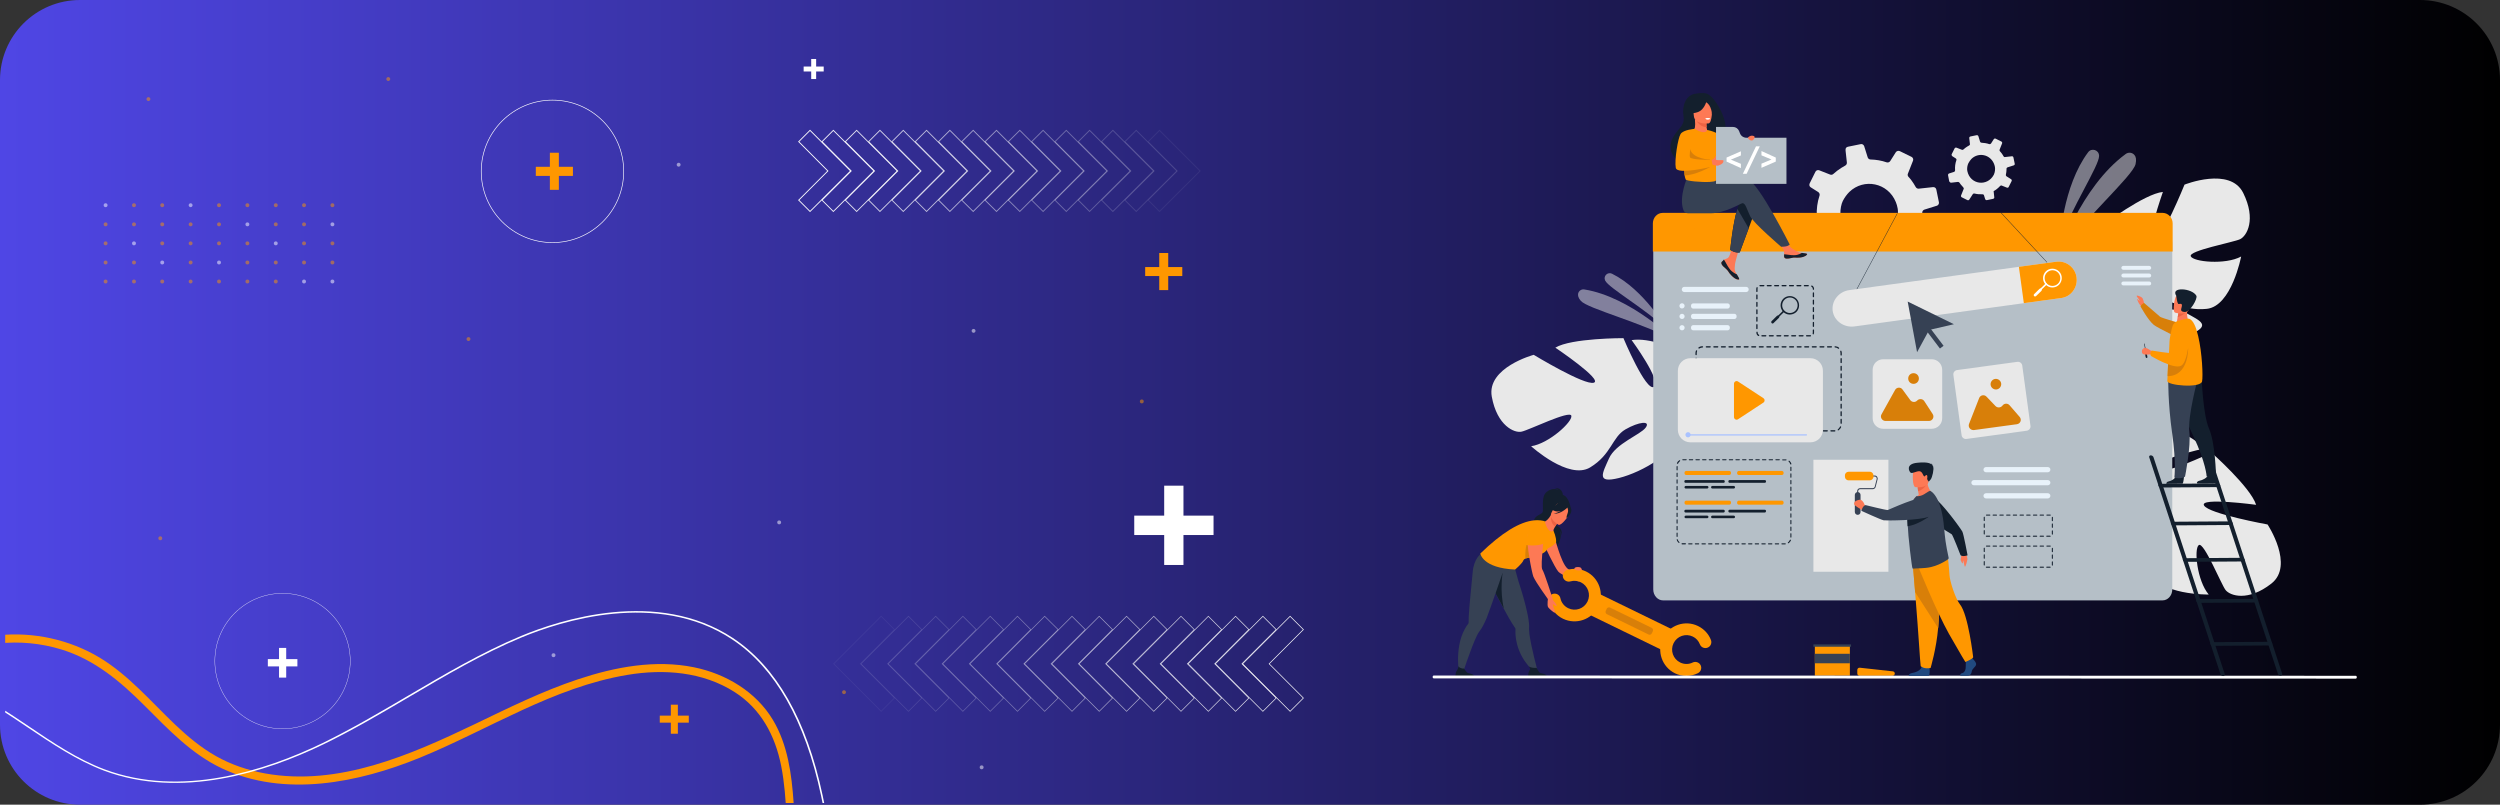 <?xml version="1.0" encoding="utf-8"?>
<!-- Generator: Adobe Illustrator 22.1.0, SVG Export Plug-In . SVG Version: 6.00 Build 0)  -->
<svg version="1.1" xmlns="http://www.w3.org/2000/svg" xmlns:xlink="http://www.w3.org/1999/xlink" x="0px" y="0px"
	 viewBox="0 0 1920 618" style="enable-background:new 0 0 1920 618;" xml:space="preserve">
<rect x="0" y="0" width="1920" height="618" fill="#333333" stroke="none"/>
<style type="text/css">
	.st0{fill:url(#SVGID_1_);}
	.st1{clip-path:url(#SVGID_3_);}
	.st2{fill:#FF9700;}
	.st3{fill:#FFFFFF;}
	.st4{clip-path:url(#SVGID_3_);fill:#FFFFFF;}
	.st5{clip-path:url(#SVGID_3_);fill:#FF9700;}
	.st6{opacity:0.5;clip-path:url(#SVGID_3_);}
	.st7{clip-path:url(#SVGID_3_);fill:none;stroke:#FFFFFF;stroke-width:0.25;stroke-miterlimit:10;}
	.st8{clip-path:url(#SVGID_3_);fill:none;stroke:#FFFFFF;stroke-width:0.483;stroke-miterlimit:10;}
	.st9{fill:none;stroke:#FFFFFF;stroke-width:0.51;stroke-miterlimit:10;}
	.st10{opacity:0.938;fill:none;stroke:#FFFFFF;stroke-width:0.51;stroke-miterlimit:10;}
	.st11{opacity:0.875;fill:none;stroke:#FFFFFF;stroke-width:0.51;stroke-miterlimit:10;}
	.st12{opacity:0.812;fill:none;stroke:#FFFFFF;stroke-width:0.51;stroke-miterlimit:10;}
	.st13{opacity:0.75;fill:none;stroke:#FFFFFF;stroke-width:0.51;stroke-miterlimit:10;}
	.st14{opacity:0.688;fill:none;stroke:#FFFFFF;stroke-width:0.51;stroke-miterlimit:10;}
	.st15{opacity:0.625;fill:none;stroke:#FFFFFF;stroke-width:0.51;stroke-miterlimit:10;}
	.st16{opacity:0.562;fill:none;stroke:#FFFFFF;stroke-width:0.51;stroke-miterlimit:10;}
	.st17{opacity:0.5;fill:none;stroke:#FFFFFF;stroke-width:0.51;stroke-miterlimit:10;}
	.st18{opacity:0.438;fill:none;stroke:#FFFFFF;stroke-width:0.51;stroke-miterlimit:10;}
	.st19{opacity:0.375;fill:none;stroke:#FFFFFF;stroke-width:0.51;stroke-miterlimit:10;}
	.st20{opacity:0.312;fill:none;stroke:#FFFFFF;stroke-width:0.51;stroke-miterlimit:10;}
	.st21{opacity:0.25;fill:none;stroke:#FFFFFF;stroke-width:0.51;stroke-miterlimit:10;}
	.st22{opacity:0.188;fill:none;stroke:#FFFFFF;stroke-width:0.51;stroke-miterlimit:10;}
	.st23{opacity:0.125;fill:none;stroke:#FFFFFF;stroke-width:0.51;stroke-miterlimit:10;}
	.st24{opacity:6.250000e-02;fill:none;stroke:#FFFFFF;stroke-width:0.51;stroke-miterlimit:10;}
	.st25{opacity:0;fill:none;stroke:#FFFFFF;stroke-width:0.51;stroke-miterlimit:10;}
	.st26{fill:none;stroke:#FFFFFF;stroke-width:0.675;stroke-miterlimit:10;}
	.st27{opacity:0.938;fill:none;stroke:#FFFFFF;stroke-width:0.675;stroke-miterlimit:10;}
	.st28{opacity:0.875;fill:none;stroke:#FFFFFF;stroke-width:0.675;stroke-miterlimit:10;}
	.st29{opacity:0.812;fill:none;stroke:#FFFFFF;stroke-width:0.675;stroke-miterlimit:10;}
	.st30{opacity:0.75;fill:none;stroke:#FFFFFF;stroke-width:0.675;stroke-miterlimit:10;}
	.st31{opacity:0.688;fill:none;stroke:#FFFFFF;stroke-width:0.675;stroke-miterlimit:10;}
	.st32{opacity:0.625;fill:none;stroke:#FFFFFF;stroke-width:0.675;stroke-miterlimit:10;}
	.st33{opacity:0.562;fill:none;stroke:#FFFFFF;stroke-width:0.675;stroke-miterlimit:10;}
	.st34{opacity:0.5;fill:none;stroke:#FFFFFF;stroke-width:0.675;stroke-miterlimit:10;}
	.st35{opacity:0.438;fill:none;stroke:#FFFFFF;stroke-width:0.675;stroke-miterlimit:10;}
	.st36{opacity:0.375;fill:none;stroke:#FFFFFF;stroke-width:0.675;stroke-miterlimit:10;}
	.st37{opacity:0.312;fill:none;stroke:#FFFFFF;stroke-width:0.675;stroke-miterlimit:10;}
	.st38{opacity:0.25;fill:none;stroke:#FFFFFF;stroke-width:0.675;stroke-miterlimit:10;}
	.st39{opacity:0.188;fill:none;stroke:#FFFFFF;stroke-width:0.675;stroke-miterlimit:10;}
	.st40{opacity:0.125;fill:none;stroke:#FFFFFF;stroke-width:0.675;stroke-miterlimit:10;}
	.st41{opacity:6.250000e-02;fill:none;stroke:#FFFFFF;stroke-width:0.675;stroke-miterlimit:10;}
	.st42{opacity:0;fill:none;stroke:#FFFFFF;stroke-width:0.675;stroke-miterlimit:10;}
	.st43{fill:#E8E8E8;}
	.st44{opacity:0.5;fill:#E8E8E8;}
	.st45{fill:#B5BFC7;}
	.st46{fill:#131F2D;}
	.st47{fill:#FD7955;}
	.st48{fill:#364154;}
	.st49{fill:#D87F09;}
	.st50{fill:#ED6343;}
	.st51{fill:#A9C2FF;}
	.st52{fill:#214A80;}
	.st53{fill:#E8F2FA;}
</style>
<g id="Layer_1">
	<linearGradient id="SVGID_1_" gradientUnits="userSpaceOnUse" x1="0" y1="309" x2="1920" y2="309">
		<stop  offset="0" style="stop-color:#4F46E5"/>
		<stop  offset="1" style="stop-color:#000000"/>
	</linearGradient>
	<path class="st0" d="M1858.5,618H61.5C27.5,618,0,590.5,0,556.5v-495C0,27.5,27.5,0,61.5,0h1797c34,0,61.5,27.5,61.5,61.5v495
		C1920,590.5,1892.5,618,1858.5,618z"/>
	<g>
		<defs>
			<rect id="SVGID_2_" x="4" width="1916" height="616.7"/>
		</defs>
		<clipPath id="SVGID_3_">
			<use xlink:href="#SVGID_2_"  style="overflow:visible;"/>
		</clipPath>
		<g class="st1">
			<g>
				<path class="st2" d="M47.2,498.8c25.7,7.9,45.4,24.7,64.1,43.4c18,18,35.8,36.9,59.1,47.9c48.2,22.6,104.8,11.1,152.1-8.2
					c52.8-21.6,102.3-54.1,159.4-63.6c28-4.7,57.9-2.4,82.3,13.2c20.2,12.9,31.1,33.4,35.7,56.5c2.6,13.1,3.5,26.4,4.2,39.7h6.1
					c-0.2-3.8-0.4-7.5-0.7-11.3c-1.5-21.8-4.5-44.5-15.9-63.5c-13-21.7-36.1-35.4-60.5-40.4c-29.8-6.1-60.7-0.3-89.2,9.2
					c-27.4,9.1-53.4,22-79.4,34.5C315,579.9,260,604.1,203.6,594c-13.2-2.4-26-6.7-37.7-13.3c-11.5-6.5-21.7-15-31.3-24.1
					c-18.7-17.8-35.7-38-58-51.5c-23.1-13.9-51-20-77.8-17.2c0,0-0.1,0-0.1,0v6.3C14.9,492.4,31.5,494,47.2,498.8z"/>
			</g>
		</g>
		<g class="st1">
			<path class="st3" d="M80,591.9c59,22,124,1.2,168.1-20.1c22.7-11,44.8-24,66.2-36.6c27.7-16.3,56.3-33.2,86.4-45.7
				c29.4-12.2,104-36.6,161.5,1.5c33.1,21.9,56.1,62.4,68.4,120.2c1.2,5.4,2.2,11,3.2,16.5h1.3c-1-5.6-2.1-11.2-3.3-16.7
				c-12.3-58.2-35.5-98.9-68.9-121c-58.1-38.4-133.1-13.9-162.7-1.6c-30.2,12.6-58.9,29.5-86.6,45.8c-21.4,12.6-43.5,25.6-66.1,36.6
				c-43.9,21.2-108.5,42-167.1,20.1c-20.9-7.8-39.9-20.7-58.3-33.1c-7.7-5.2-15.5-10.4-23.4-15.4v1.4c7.7,4.8,15.3,9.9,22.7,14.9
				C39.9,571.1,59,584,80,591.9z"/>
		</g>
		<polygon class="st4" points="228.4,506.2 219.8,506.2 219.8,497.6 214.3,497.6 214.3,506.2 205.7,506.2 205.7,511.8 214.3,511.8 
			214.3,520.4 219.8,520.4 219.8,511.8 228.4,511.8 		"/>
		<polygon class="st5" points="529,549.6 520.6,549.6 520.6,541.2 515.2,541.2 515.2,549.6 506.7,549.6 506.7,555 515.2,555 
			515.2,563.5 520.6,563.5 520.6,555 529,555 		"/>
		<polygon class="st5" points="908,205.1 897.2,205.1 897.2,194.3 890.3,194.3 890.3,205.1 879.5,205.1 879.5,212 890.3,212 
			890.3,222.8 897.2,222.8 897.2,212 908,212 		"/>
		<polygon class="st5" points="440,128.1 429.2,128.1 429.2,117.3 422.3,117.3 422.3,128.1 411.5,128.1 411.5,135.1 422.3,135.1 
			422.3,145.8 429.2,145.8 429.2,135.1 440,135.1 		"/>
		<polygon class="st4" points="932,396 908.9,396 908.9,373 894.1,373 894.1,396 871.1,396 871.1,410.9 894.1,410.9 894.1,433.9 
			908.9,433.9 908.9,410.9 932,410.9 		"/>
		<polygon class="st4" points="632.6,51.1 626.8,51.1 626.8,45.3 623,45.3 623,51.1 617.2,51.1 617.2,54.9 623,54.9 623,60.7 
			626.8,60.7 626.8,54.9 632.6,54.9 		"/>
		<g class="st6">
			<g>
				<circle class="st3" cx="81.1" cy="157.6" r="1.5"/>
				<circle class="st2" cx="102.9" cy="157.6" r="1.5"/>
				<circle class="st2" cx="124.6" cy="157.6" r="1.5"/>
				<path class="st3" d="M147.9,157.6c0,0.8-0.7,1.5-1.5,1.5c-0.8,0-1.5-0.7-1.5-1.5s0.7-1.5,1.5-1.5
					C147.2,156.1,147.9,156.8,147.9,157.6z"/>
				<circle class="st2" cx="168.2" cy="157.6" r="1.5"/>
				<circle class="st2" cx="190" cy="157.6" r="1.5"/>
				<circle class="st2" cx="211.8" cy="157.6" r="1.5"/>
				<circle class="st2" cx="233.5" cy="157.6" r="1.5"/>
				<circle class="st2" cx="255.3" cy="157.6" r="1.5"/>
			</g>
			<g>
				<circle class="st2" cx="81.1" cy="172.3" r="1.5"/>
				<circle class="st2" cx="102.9" cy="172.3" r="1.5"/>
				<circle class="st2" cx="124.6" cy="172.3" r="1.5"/>
				<path class="st2" d="M147.9,172.3c0,0.8-0.7,1.5-1.5,1.5c-0.8,0-1.5-0.7-1.5-1.5s0.7-1.5,1.5-1.5
					C147.2,170.8,147.9,171.5,147.9,172.3z"/>
				<circle class="st2" cx="168.2" cy="172.3" r="1.5"/>
				<circle class="st3" cx="190" cy="172.3" r="1.5"/>
				<circle class="st2" cx="211.8" cy="172.3" r="1.5"/>
				<circle class="st2" cx="233.5" cy="172.3" r="1.5"/>
				<circle class="st3" cx="255.3" cy="172.3" r="1.5"/>
			</g>
			<g>
				<circle class="st2" cx="81.1" cy="186.9" r="1.5"/>
				<circle class="st3" cx="102.9" cy="186.9" r="1.5"/>
				<circle class="st2" cx="124.6" cy="186.9" r="1.5"/>
				<path class="st2" d="M147.9,186.9c0,0.8-0.7,1.5-1.5,1.5c-0.8,0-1.5-0.7-1.5-1.5s0.7-1.5,1.5-1.5
					C147.2,185.4,147.9,186.1,147.9,186.9z"/>
				<circle class="st2" cx="168.2" cy="186.9" r="1.5"/>
				<circle class="st2" cx="190" cy="186.9" r="1.5"/>
				<circle class="st3" cx="211.8" cy="186.9" r="1.5"/>
				<circle class="st2" cx="233.5" cy="186.9" r="1.5"/>
				<circle class="st2" cx="255.3" cy="186.9" r="1.5"/>
			</g>
			<g>
				<circle class="st2" cx="81.1" cy="201.6" r="1.5"/>
				<circle class="st2" cx="102.9" cy="201.6" r="1.5"/>
				<circle class="st3" cx="124.6" cy="201.6" r="1.5"/>
				<path class="st2" d="M147.9,201.6c0,0.8-0.7,1.5-1.5,1.5c-0.8,0-1.5-0.7-1.5-1.5s0.7-1.5,1.5-1.5
					C147.2,200.1,147.9,200.7,147.9,201.6z"/>
				<circle class="st3" cx="168.2" cy="201.6" r="1.5"/>
				<circle class="st2" cx="190" cy="201.6" r="1.5"/>
				<circle class="st2" cx="211.8" cy="201.6" r="1.5"/>
				<circle class="st2" cx="233.5" cy="201.6" r="1.5"/>
				<circle class="st2" cx="255.3" cy="201.6" r="1.5"/>
				<path class="st2" d="M361.3,260.4c0,0.8-0.7,1.5-1.5,1.5s-1.5-0.7-1.5-1.5c0-0.8,0.7-1.5,1.5-1.5S361.3,259.5,361.3,260.4z"/>
				<path class="st2" d="M649.7,531.6c0,0.8-0.7,1.5-1.5,1.5c-0.8,0-1.5-0.7-1.5-1.5c0-0.8,0.7-1.5,1.5-1.5
					C649,530.1,649.7,530.8,649.7,531.6z"/>
				<path class="st2" d="M115.5,76.1c0,0.8-0.7,1.5-1.5,1.5c-0.8,0-1.5-0.7-1.5-1.5c0-0.8,0.7-1.5,1.5-1.5
					C114.8,74.6,115.5,75.3,115.5,76.1z"/>
				<path class="st2" d="M299.7,60.7c0,0.8-0.7,1.5-1.5,1.5s-1.5-0.7-1.5-1.5s0.7-1.5,1.5-1.5S299.7,59.9,299.7,60.7z"/>
				<circle class="st2" cx="123.1" cy="413.4" r="1.5"/>
				<circle class="st2" cx="876.9" cy="308.3" r="1.5"/>
			</g>
			<g>
				<circle class="st2" cx="81.1" cy="216.2" r="1.5"/>
				<circle class="st2" cx="102.9" cy="216.2" r="1.5"/>
				<circle class="st2" cx="124.6" cy="216.2" r="1.5"/>
				<path class="st2" d="M147.9,216.2c0,0.8-0.7,1.5-1.5,1.5c-0.8,0-1.5-0.7-1.5-1.5s0.7-1.5,1.5-1.5
					C147.2,214.7,147.9,215.4,147.9,216.2z"/>
				<circle class="st2" cx="168.2" cy="216.2" r="1.5"/>
				<circle class="st2" cx="190" cy="216.2" r="1.5"/>
				<circle class="st2" cx="211.8" cy="216.2" r="1.5"/>
				<circle class="st3" cx="233.5" cy="216.2" r="1.5"/>
				<path class="st3" d="M749.2,254.1c0,0.8-0.7,1.5-1.5,1.5c-0.8,0-1.5-0.7-1.5-1.5c0-0.8,0.7-1.5,1.5-1.5
					C748.5,252.6,749.2,253.3,749.2,254.1z"/>
				<circle class="st3" cx="255.3" cy="216.2" r="1.5"/>
				<circle class="st3" cx="425.1" cy="503.2" r="1.5"/>
				<circle class="st3" cx="598.4" cy="401.2" r="1.5"/>
				<circle class="st3" cx="753.9" cy="589.3" r="1.5"/>
				<path class="st3" d="M522.7,126.5c0,0.8-0.7,1.5-1.5,1.5c-0.8,0-1.5-0.7-1.5-1.5c0-0.8,0.7-1.5,1.5-1.5
					C522.1,125,522.7,125.7,522.7,126.5z"/>
			</g>
		</g>
		<circle class="st7" cx="217" cy="507.7" r="52"/>
		<circle class="st8" cx="424.3" cy="131.6" r="54.7"/>
		<g class="st1">
			<polygon class="st9" points="990.8,546.3 1001,536.1 974.7,509.8 1001,483.5 990.8,473.3 954.3,509.8 			"/>
			<polygon class="st10" points="953.8,509.8 980.1,483.5 969.9,473.3 933.4,509.8 969.9,546.3 980.1,536.1 			"/>
			<polygon class="st11" points="932.9,509.8 959.1,483.5 948.9,473.3 912.5,509.8 948.9,546.3 959.1,536.1 			"/>
			<polygon class="st12" points="911.9,509.8 938.2,483.5 928,473.3 891.5,509.8 928,546.3 938.2,536.1 			"/>
			<polygon class="st13" points="891,509.8 917.2,483.5 907,473.3 870.6,509.8 907,546.3 917.2,536.1 			"/>
			<polygon class="st14" points="870,509.8 896.3,483.5 886.1,473.3 849.6,509.8 886.1,546.3 896.3,536.1 			"/>
			<polygon class="st15" points="849.1,509.8 875.4,483.5 865.2,473.3 828.7,509.8 865.2,546.3 875.4,536.1 			"/>
			<polygon class="st16" points="828.2,509.8 854.4,483.5 844.2,473.3 807.8,509.8 844.2,546.3 854.4,536.1 			"/>
			<polygon class="st17" points="807.2,509.8 833.5,483.5 823.3,473.3 786.8,509.8 823.3,546.3 833.5,536.1 			"/>
			<polygon class="st18" points="786.3,509.8 812.6,483.5 802.3,473.3 765.9,509.8 802.3,546.3 812.6,536.1 			"/>
			<polygon class="st19" points="765.4,509.8 791.6,483.5 781.4,473.3 744.9,509.8 781.4,546.3 791.6,536.1 			"/>
			<polygon class="st20" points="744.4,509.8 770.7,483.5 760.5,473.3 724,509.8 760.5,546.3 770.7,536.1 			"/>
			<polygon class="st21" points="723.5,509.8 749.7,483.5 739.5,473.3 703.1,509.8 739.5,546.3 749.7,536.1 			"/>
			<polygon class="st22" points="702.5,509.8 728.8,483.5 718.6,473.3 682.1,509.8 718.6,546.3 728.8,536.1 			"/>
			<polygon class="st23" points="681.6,509.8 707.9,483.5 697.7,473.3 661.2,509.8 697.7,546.3 707.9,536.1 			"/>
			<polygon class="st24" points="660.7,509.8 686.9,483.5 676.7,473.3 640.3,509.8 676.7,546.3 686.9,536.1 			"/>
			<polygon class="st25" points="655.8,546.3 666,536.1 639.7,509.8 666,483.5 655.8,473.3 619.3,509.8 			"/>
		</g>
	</g>
	<g>
		<polygon class="st26" points="622.1,100.1 613.4,108.8 635.8,131.3 613.4,153.7 622.1,162.4 653.3,131.3 		"/>
		<polygon class="st27" points="653.7,131.3 631.3,153.7 640,162.4 671.2,131.3 640,100.1 631.3,108.8 		"/>
		<polygon class="st28" points="671.6,131.3 649.2,153.7 657.9,162.4 689.1,131.3 657.9,100.1 649.2,108.8 		"/>
		<polygon class="st29" points="689.5,131.3 667.1,153.7 675.8,162.4 707,131.3 675.8,100.1 667.1,108.8 		"/>
		<polygon class="st30" points="707.4,131.3 685,153.7 693.7,162.4 724.8,131.3 693.7,100.1 685,108.8 		"/>
		<polygon class="st31" points="725.3,131.3 702.9,153.7 711.6,162.4 742.7,131.3 711.6,100.1 702.9,108.8 		"/>
		<polygon class="st32" points="743.2,131.3 720.8,153.7 729.5,162.4 760.6,131.3 729.5,100.1 720.8,108.8 		"/>
		<polygon class="st33" points="761.1,131.3 738.6,153.7 747.4,162.4 778.5,131.3 747.4,100.1 738.6,108.8 		"/>
		<polygon class="st34" points="779,131.3 756.5,153.7 765.3,162.4 796.4,131.3 765.3,100.1 756.5,108.8 		"/>
		<polygon class="st35" points="796.9,131.3 774.4,153.7 783.2,162.4 814.3,131.3 783.2,100.1 774.4,108.8 		"/>
		<polygon class="st36" points="814.8,131.3 792.3,153.7 801.1,162.4 832.2,131.3 801.1,100.1 792.3,108.8 		"/>
		<polygon class="st37" points="832.7,131.3 810.2,153.7 818.9,162.4 850.1,131.3 818.9,100.1 810.2,108.8 		"/>
		<polygon class="st38" points="850.6,131.3 828.1,153.7 836.8,162.4 868,131.3 836.8,100.1 828.1,108.8 		"/>
		<polygon class="st39" points="868.5,131.3 846,153.7 854.7,162.4 885.9,131.3 854.7,100.1 846,108.8 		"/>
		<polygon class="st40" points="886.4,131.3 863.9,153.7 872.6,162.4 903.8,131.3 872.6,100.1 863.9,108.8 		"/>
		<polygon class="st41" points="904.2,131.3 881.8,153.7 890.5,162.4 921.7,131.3 890.5,100.1 881.8,108.8 		"/>
		<polygon class="st42" points="908.4,100.1 899.7,108.8 922.1,131.3 899.7,153.7 908.4,162.4 939.6,131.3 		"/>
	</g>
</g>
<g id="Layer_2">
	<g>
		<path class="st43" d="M1388.7,185.1l10.5-1.2c0.9-0.1,1.7,0.3,2.2,1.1c0.6,0.9,1.3,1.9,2,2.8c1.3,1.7,2.7,3.2,4.2,4.7
			c0.7,0.7,0.9,1.7,0.6,2.5l-4,10.3c-0.4,1.1,0,2.4,1.1,2.9l9.1,4.5c1,0.5,2.3,0.2,2.9-0.8l5.5-8.6c0.5-0.8,1.5-1.2,2.5-1
			c4.2,1.1,8.5,1.5,12.8,1.3c1-0.1,2,0.6,2.3,1.6l1.9,5.9c0.4,1.1,1.5,1.8,2.7,1.6l9.8-2c0.2,0,0.4-0.1,0.6-0.2
			c0.9-0.4,1.4-1.3,1.3-2.3l-0.9-7.9l-0.2-1.9c1.6-0.9,3.2-2,4.8-3.2c2.1-1.6,3.9-3.3,5.6-5.2c0.6-0.7,1.6-1,2.5-0.6l8.3,3.3
			c1.1,0.4,2.4-0.1,3-1.1l3.4-6.9l1-2c0.5-1.1,0.2-2.4-0.8-3.1l-7.2-4.6c-0.8-0.5-1.3-1.5-1-2.5c0.7-2.8,1-5.7,1.1-8.6
			c0-0.3,0-0.5,0-0.7c0-0.1,0-0.2,0-0.2c0.1-0.9,0.7-1.7,1.6-2l9.6-3c0.1,0,0.2-0.1,0.3-0.1c0.9-0.5,1.5-1.5,1.3-2.5l-2-9.8
			c-0.2-1.2-1.3-2-2.5-1.9l-11,1.2c-0.9,0.1-1.8-0.4-2.3-1.2c-1-1.8-2.1-3.6-3.4-5.3c-0.7-0.9-1.4-1.8-2.2-2.6
			c-0.6-0.7-0.8-1.6-0.4-2.5l3.9-9.9c0.4-1.1,0-2.3-1.1-2.9l-9-4.4c-1.1-0.5-2.4-0.2-3.1,0.8l-4.3,6.8c-0.6,0.9-1.7,1.3-2.7,1
			c-4-1.4-8.2-2.1-12.4-2.2c-1,0-1.9-0.7-2.2-1.6l-2.7-8.6c-0.4-1.2-1.6-1.9-2.7-1.6l-9.8,2c-1.2,0.2-2,1.3-1.8,2.5l0,0.5l1,9.1
			c0.1,1-0.4,1.9-1.3,2.4l0,0c-2.1,1.1-4.1,2.4-6.1,3.9c-1,0.8-2,1.6-3,2.5c-0.6,0.6-1.6,0.8-2.4,0.5l-8.4-3.3
			c-1.2-0.5-2.5,0.1-3,1.2l-4.4,8.9c-0.1,0.3-0.2,0.5-0.2,0.8c-0.1,0.9,0.3,1.7,1.1,2.2l5.7,3.6c0.7,0.5,1.1,1.2,1.1,2.1
			c0,0.2,0,0.4-0.1,0.6c-1.7,5.1-2.4,10.5-2.1,15.9c0.1,0.9-0.4,1.8-1.2,2.2c-0.1,0.1-0.2,0.1-0.4,0.1l-7.8,2.5
			c-1.1,0.4-1.8,1.5-1.6,2.7l0,0.2l1.9,9.6C1386.4,184.4,1387.5,185.2,1388.7,185.1z M1456,155.2c0.6,1.5,1.1,3.1,1.4,4.9
			c0.6,3.3,0,8.5-1.5,11.6c-0.2,0.3-0.3,0.6-0.5,1c-10.3,19.1-37.3,15.3-41.7-6.3c-0.6-2.8-0.2-6.9,0.8-10.1c0.2-0.7,0.5-1.4,0.8-2
			c1.4-2.7,3.1-5,5-6.9C1431.4,136.7,1449.9,140.2,1456,155.2z"/>
		<path class="st43" d="M1722.8,148.2c-10.1-20.4-45.1-6.4-45.1-6.4s-17.2,42.6-24.2,44.9c-7,2.3,7.6-39.3,7.6-39.3
			c-14.2,1.4-46.2,25.5-46.2,25.5s11,43.5,3.6,44c-7.4,0.5-7.7-39-7.7-39c-12.6,6.7-22.1,24.9-22.1,24.9
			c-10.6,28.7,26.7,40.8,26.7,40.8s3.5,15.2-2.5,34.5l0,0c0,0-1.5,3.7-2.6,9.6l3.7-0.7c0.1-1,0.2-2.1,0.4-3c0,0,0,0,0,0c0,0,0,0,0,0
			c0.1-0.6,0.3-1.5,0.6-2.6c0,0,0,0,0,0c0,0,0,0,0,0c0.7-2.4,1.1-4.2,1.4-5.5c0,0,0,0,0,0c2-7.6,5-17.5,7.9-20c0,0-0.5-0.5-1.1-1.5
			c0.4,0.5,0.7,1,1.1,1.5c8.9,12.2,40.8,8.2,57.5,1.1c16.8-7.1,8.2-10.5-2.8-16.6c-11-6.1-30.3-0.1-36.8-2.1
			c-6.5-2,1.4-6.8,13.3-8.2c11.8-1.4,20,9.1,39.2,7.1c19.2-1.9,26.5-40.2,26.5-40.2c-12.2,6.6-36.9,4.1-38.7-0.2
			c-1.8-4.3,32.8-10.7,37.9-13.1C1725.6,181.2,1732.9,168.6,1722.8,148.2z"/>
		<path class="st43" d="M1145.7,304.7c-4.1-22.4,32.2-32.2,32.2-32.2s39.2,23.8,46.2,21.4c7-2.3-29.6-26.9-29.6-26.9
			c12.2-7.4,52.3-7.3,52.3-7.3s17.3,41.4,23.5,37.4c6.2-4-17.2-35.9-17.2-35.9c14.1-2.2,32.6,6.7,32.6,6.7c25.7,16.6,3,48.7,3,48.7
			s6.3,14.2,22.6,26.1l0,0c0,0,3.4,2,7.8,6.1l-3.4,1.6c-0.7-0.8-1.4-1.5-2.2-2.2c0,0,0,0,0,0c0,0,0,0,0,0c-0.5-0.4-1.2-1-2-1.7
			c0,0,0,0,0,0c0,0,0,0,0,0c-2-1.5-3.4-2.7-4.4-3.5c0,0,0,0,0,0c-6.1-4.9-14.5-11-18.3-11.3c0,0,0.1-0.7,0-1.9c0,0.6,0,1.2,0,1.9
			c0.1,15.1-27.7,31-45.4,35.4c-17.7,4.4-12.8-3.5-7.7-15c5.1-11.5,24.2-18.2,28.2-23.7c4-5.5-5.2-4.6-15.6,1.4
			c-10.3,6-10.6,19.2-27.1,29.2c-16.5,9.9-45.3-16.3-45.3-16.3c13.7-2,32-18.9,30.9-23.4c-1.1-4.5-32.7,11.1-38.2,12.2
			C1163.2,332.8,1149.8,327.1,1145.7,304.7z"/>
		<path class="st43" d="M1744.4,448.2c17.9-14-2.9-45.4-2.9-45.4s-45.2-8.2-48.8-14.6c-3.7-6.4,40-0.5,40-0.5
			c-4.3-13.6-34.3-40.1-34.3-40.1S1658,367.1,1656,360c-2-7.1,36.6-15.5,36.6-15.5c-9.1-11-28.9-16.6-28.9-16.6
			c-30.2-4.6-34.5,34.5-34.5,34.5s-14.1,6.5-34.3,4.6l0,0c0,0-3.9-0.7-9.9-0.6l1.5,3.4c1-0.1,2.1-0.2,3.1-0.2c0,0,0,0,0,0
			c0,0,0,0,0,0c0.6,0,1.5,0,2.6,0.1c0,0,0,0,0,0c0,0,0,0,0,0c2.5,0.2,4.3,0.2,5.6,0.2c0,0,0,0,0,0c7.8,0.4,18.1,1.4,21.2,3.7
			c0,0,0.4-0.6,1.3-1.4c-0.4,0.4-0.8,0.9-1.3,1.4c-10.1,11.2,0.2,41.6,10.5,56.6c10.3,15,11.9,5.9,15.7-6.1c3.8-12-6-29.7-5.4-36.4
			c0.6-6.7,7,0,10.8,11.3c3.8,11.3-4.8,21.4,1,39.8c5.8,18.4,44.7,17.8,44.7,17.8c-9-10.6-11.5-35.3-7.6-38
			c3.9-2.6,17.1,30,20.5,34.5C1712.7,457.6,1726.5,462.2,1744.4,448.2z"/>
		<g>
			<path class="st44" d="M1582,185c0,0,2.1-41.9,21.7-68.1c2.6-3.5,8.2-1.8,8.4,2.6c0,0.1,0,0.1,0,0.2
				C1612.3,127.1,1590.6,160,1582,185z"/>
			<path class="st44" d="M1580.2,197.1c0,0,17.6-53.4,52.3-78.8c2.1-1.6,5.1-1.3,6.8,0.8c1.1,1.3,1.6,3.5,0.8,7
				C1637.8,135.4,1599.5,168.9,1580.2,197.1z"/>
		</g>
		<g>
			<path class="st44" d="M1280.3,253.1c0,0-17.6-30.7-42.3-42.9c-3.3-1.6-6.8,1.8-5.3,5.1c0,0.1,0.1,0.1,0.1,0.2
				C1235.4,221.1,1264.3,237.6,1280.3,253.1z"/>
			<path class="st44" d="M1286.2,261.5c0,0-33.6-33.4-69.4-39.2c-2.2-0.4-4.3,1-4.8,3.2c-0.3,1.4,0.1,3.3,2.1,5.6
				C1219.4,237.1,1261,247.7,1286.2,261.5z"/>
		</g>
		<path class="st45" d="M1668.3,186.8v265.9c0,4.7-3.4,8.4-7.5,8.4h-383.6c-4.1,0-7.5-3.8-7.5-8.4V186.8c0-4.7,3.4-8.4,7.5-8.4
			h383.6C1665,178.4,1668.3,182.1,1668.3,186.8z"/>
		<g>
			<path class="st2" d="M1668.6,171.6v21.6h-399.2v-21.6c0-4.5,3.4-8.1,7.5-8.1h384.2C1665.2,163.6,1668.6,167.2,1668.6,171.6z"/>
			<g>
				<path class="st2" d="M1281.6,178.4c0-2.1,1.6-3.7,3.5-3.7c1.9,0,3.5,1.7,3.5,3.7c0,2.1-1.6,3.7-3.5,3.7
					C1283.2,182.1,1281.6,180.5,1281.6,178.4z"/>
				<path class="st2" d="M1295.4,178.4c0-2.1,1.6-3.7,3.5-3.7s3.5,1.7,3.5,3.7c0,2.1-1.6,3.7-3.5,3.7S1295.4,180.5,1295.4,178.4z"/>
				<path class="st2" d="M1309.5,178.4c0-2.1,1.6-3.7,3.5-3.7s3.5,1.7,3.5,3.7c0,2.1-1.6,3.7-3.5,3.7S1309.5,180.5,1309.5,178.4z"/>
			</g>
		</g>
		<path class="st43" d="M1498.6,140.3l5.1-0.6c0.4,0,0.8,0.2,1.1,0.5c0.3,0.5,0.6,0.9,1,1.4c0.6,0.8,1.3,1.6,2,2.3
			c0.3,0.3,0.5,0.8,0.3,1.2l-2,5c-0.2,0.5,0,1.1,0.5,1.4l4.4,2.2c0.5,0.2,1.1,0.1,1.4-0.4l2.7-4.2c0.3-0.4,0.7-0.6,1.2-0.5
			c2,0.5,4.1,0.7,6.3,0.6c0.5,0,1,0.3,1.1,0.8l0.9,2.9c0.2,0.5,0.7,0.9,1.3,0.8l4.8-1c0.1,0,0.2,0,0.3-0.1c0.4-0.2,0.7-0.6,0.6-1.1
			l-0.4-3.8l-0.1-0.9c0.8-0.4,1.6-1,2.3-1.5c1-0.8,1.9-1.6,2.7-2.5c0.3-0.3,0.8-0.5,1.2-0.3l4,1.6c0.6,0.2,1.2,0,1.4-0.6l1.7-3.4
			l0.5-1c0.3-0.5,0.1-1.2-0.4-1.5l-3.5-2.2c-0.4-0.3-0.6-0.7-0.5-1.2c0.3-1.4,0.5-2.8,0.5-4.2c0-0.1,0-0.2,0-0.4c0,0,0-0.1,0-0.1
			c0-0.5,0.4-0.8,0.8-1l4.7-1.5c0.1,0,0.1,0,0.2-0.1c0.5-0.2,0.7-0.7,0.6-1.2l-1-4.8c-0.1-0.6-0.7-1-1.2-0.9l-5.3,0.6
			c-0.5,0.1-0.9-0.2-1.1-0.6c-0.5-0.9-1-1.7-1.7-2.6c-0.3-0.4-0.7-0.9-1.1-1.3c-0.3-0.3-0.4-0.8-0.2-1.2l1.9-4.8
			c0.2-0.5,0-1.1-0.5-1.4l-4.4-2.2c-0.5-0.3-1.2-0.1-1.5,0.4l-2.1,3.3c-0.3,0.4-0.8,0.6-1.3,0.5c-1.9-0.7-4-1-6-1.1
			c-0.5,0-0.9-0.3-1.1-0.8l-1.3-4.2c-0.2-0.6-0.8-0.9-1.3-0.8l-4.8,1c-0.6,0.1-1,0.7-0.9,1.2l0,0.2l0.5,4.4c0.1,0.5-0.2,0.9-0.6,1.1
			l0,0c-1,0.5-2,1.2-3,1.9c-0.5,0.4-1,0.8-1.4,1.2c-0.3,0.3-0.8,0.4-1.2,0.2l-4.1-1.6c-0.6-0.2-1.2,0-1.5,0.6l-2.2,4.4
			c-0.1,0.1-0.1,0.3-0.1,0.4c0,0.4,0.2,0.8,0.5,1.1l2.8,1.8c0.3,0.2,0.5,0.6,0.5,1c0,0.1,0,0.2-0.1,0.3c-0.9,2.5-1.2,5.1-1,7.8
			c0,0.4-0.2,0.9-0.6,1.1c-0.1,0-0.1,0.1-0.2,0.1l-3.8,1.2c-0.5,0.2-0.9,0.7-0.8,1.3l0,0.1l0.9,4.7
			C1497.5,140,1498,140.4,1498.6,140.3z M1531.4,125.8c0.3,0.7,0.5,1.5,0.7,2.4c0.3,1.6,0,4.2-0.7,5.6c-0.1,0.2-0.2,0.3-0.2,0.5
			c-5,9.3-18.2,7.5-20.3-3c-0.3-1.4-0.1-3.4,0.4-4.9c0.1-0.4,0.2-0.7,0.4-1c0.7-1.3,1.5-2.5,2.4-3.4
			C1519.4,116.8,1528.4,118.5,1531.4,125.8z"/>
		<g>
			<path class="st46" d="M1200.3,380.9c0,0,0.6-6.2-6.4-6.2c0,0,2.1,0.6,3.2,1.7c0,0-4.4-2.6-9.3,1.4c-4.8,4-1.8,14-3.3,15.9
				c-1.5,1.9-7.2,2.3-6.5,8.4c0.7,6.2,18.1,13.9,17,19c0,0,6.8-10,1.9-14.6c0,0,2.4,2.2,2.6,4.9c0,0,0.6-5.2-2.7-6.9
				c-2.9-1.5-5.3-6.9-5.1-7.8C1192.2,395.8,1200.3,380.9,1200.3,380.9z"/>
			<path class="st47" d="M1193.5,410.8c0,0,5.2,21.5,10.3,25.8c3.1,2.6,12.2,8.5,12.2,8.5l-3.8,1.4c0,0-12.6-4.3-15.5-7.6
				c-2.8-3.3-10.6-20-10.6-20L1193.5,410.8z"/>
			<path class="st48" d="M1144.7,448.6c0,0.1,0.1,0.2,0.1,0.3c1.1,2,3.7,6.8,6.6,12.1c1.4,2.5,2.8,5.1,4.1,7.6c2.3,4.2,4.4,8,5.7,10
				c1.3,2,2.2,3.5,2.6,4c0,0,0,0,0,0c0.1,0.2,0.1,0.4,0.1,0.6c-0.1,1.8-0.1,3.6,0.1,5.3c1.7,17.2,13.4,26.5,13.4,26.5l3.5,0.5
				c0,0-4.9-18.1-6.3-28.4c-0.2-1.7-0.3-3.1-0.3-4.1c0.3-2.7-0.2-6.6-1.1-11.1c-1.6-8-4.5-17.8-7.1-25.7c-0.2-0.5-5-18.1-5-18.1
				c-4.1,3.6-19,5-19,5S1139.5,439.4,1144.7,448.6z"/>
			<path class="st46" d="M1188.1,519.9h-14.4c0,0-0.3-2.2,0.4-3.9c0.7-1.6,1.8-1.7,0.1-4.2c0.9,0.9,3.9,1.3,5.9,1.1
				c0.3,0.4,1.6,3.2,2.5,3.8C1183.6,517.4,1187.8,517.1,1188.1,519.9z"/>
			<path class="st46" d="M1144.7,448.6c0,0.1,0.1,0.2,0.1,0.3c1.1,2,7.3,13.3,10.2,18.6c-3.3-13.7-1-27.4-1-27.4L1144.7,448.6z"/>
			<path class="st46" d="M1198.4,380.1c0.1-0.4-8.2,3.8-8.7,4.2c-3.9,4.3-2.8,10-0.6,10c1.4,0,1.2,2.4,1.2,2.4l16-6.8
				C1206.3,390,1204.4,378.8,1198.4,380.1z"/>
			<path class="st2" d="M1193,407.6c0,0,2.4,4.9,2.1,8.8c0,0-2.9,4.6-10.5,5.8C1184.6,422.2,1191.1,407.6,1193,407.6z"/>
			<path class="st48" d="M1155.9,434.4l0-2.7c-5.4,0.7-18.5-6.4-18.5-6.4s-5.6,3.7-6.4,14.4c-0.4,5.2-2.8,27.3-3,33.8
				c-0.1,2.4-0.1,4.1-0.1,4.8c0,0,0,0,0,0c0,0.2-0.1,0.4-0.2,0.6c-1.1,1.4-2.1,2.9-2.9,4.5c-8.2,15.3-3.9,36-3.9,36l1.9-0.5
				c0,0,6.9-21.5,11.5-30.8c0.8-1.6,1.5-2.8,2.1-3.5c1.7-2.1,3.5-5.6,5.3-9.8C1144.9,466.7,1155.9,434.4,1155.9,434.4z"/>
			<path class="st46" d="M1132.3,519.9h-14.4c0,0-0.3-2.2,0.4-3.9c0.7-1.6,1.9-2.3,1.6-4.3c0.9,0.9,2.4,2,4.5,1.7
				c0.3,0.4,1.6,2.6,2.5,3.2C1127.8,517.4,1132,517.1,1132.3,519.9z"/>
			<path class="st2" d="M1183.6,425.3c-1.9,0.3,0.3,1.9-2.3,2.2c-3.8,0.4-7.7,0.7-9.8,1.5c-0.7,0.3-1.2,0.7-1.4,1.1
				c-0.9,2.7-6.5,7.3-6.5,7.3c-25.1-1.1-26.7-12.3-26.7-12.3c16.3-15.8,30.2-24.5,41.6-25.5c2.8-0.3,6.5,0.1,8.3,0.9
				c4,1.8,6.2,7.2,6.2,7.2S1191,424,1183.6,425.3z"/>
			<path class="st49" d="M1181.3,427.4c-3.8,0.4-7.7,0.7-9.8,1.5c-0.8-12.5,5.1-21.9,5.1-21.9S1180.4,422.7,1181.3,427.4z"/>
			<path class="st47" d="M1186.6,401.4c0.7,2.2,3.1,8.6,6.4,6.2c-0.1-0.5,0.6-1.9,1.4-3.3c1-1.8,2.3-3.6,2.3-3.6l-5.4-4.7l-0.3-0.3
				c-1.4,2.5-2.8,3.7-4,4.6C1186.6,400.5,1186.4,401,1186.6,401.4z"/>
			<path class="st50" d="M1196.7,400.7c0,0-1.2,1.8-2.3,3.6c-3.4-2.1-3.4-6.2-3.1-8.4L1196.7,400.7z"/>
			<path class="st47" d="M1196.9,403c0,0-8.1-4.5-5.2-9.6c2.9-5,3.8-9,9.1-6.3c5.3,2.7,5.2,5.2,4.7,7.1
				C1204.8,396.2,1199.1,404.1,1196.9,403z"/>
			<path class="st46" d="M1206.8,391.3c-0.4-2.2-1.5-2.4-2.3-2.3c-3-5-7.9-3-7.9-3c-2.6,3.3-6.4,3.9-6.4,3.9s0.9,1.8,4.8,2.8
				c1.2,0.3,2.5,0.1,3.8-0.3c-2.7,1.5-5.5,2.1-5.5,2.1c5.1,0.5,10-4.2,10.5-4.7c0.2,0.7,0.7,2.2,0.4,3.4c-0.3,1.5-1.7,4.3-0.9,4.6
				C1203.4,397.7,1207.3,394.7,1206.8,391.3z"/>
			<g>
				
					<rect x="1219.8" y="469.8" transform="matrix(0.899 0.438 -0.438 0.899 336.542 -500.965)" class="st2" width="67.6" height="17.7"/>
				<g>
					<path class="st2" d="M1200.4,475.2c-5.6-2.7-9.5-7.8-10.9-13.8c-0.5-2.5,1-4.9,3.5-5.4c2.5-0.5,4.9,1,5.4,3.5
						c0.7,3.3,2.9,6.1,6,7.6c5.5,2.7,12.1,0.4,14.8-5.1c2.7-5.5,0.4-12.1-5.1-14.8c-2.5-1.2-5.3-1.5-8-0.7c-2.4,0.7-5-0.7-5.7-3.1
						c-0.7-2.4,0.7-5,3.1-5.7c4.8-1.4,10-1,14.6,1.2c10,4.9,14.2,17,9.3,27C1222.5,475.9,1210.4,480,1200.4,475.2z"/>
				</g>
				<g>
					<path class="st2" d="M1286.4,517.1c-10-4.9-14.2-17-9.3-27c4.9-10,17-14.2,27-9.3c4.5,2.2,8.1,6,9.9,10.7
						c0.9,2.3-0.2,5-2.6,5.9c-2.3,0.9-5-0.2-5.9-2.6c-1-2.6-2.9-4.7-5.4-5.9c-5.5-2.7-12.1-0.4-14.8,5.1c-2.7,5.5-0.4,12.1,5.1,14.8
						c3.1,1.5,6.6,1.5,9.6,0c2.3-1.1,5-0.1,6.1,2.1c1.1,2.3,0.1,5-2.1,6.1C1298.3,519.8,1291.9,519.8,1286.4,517.1z"/>
				</g>
				<path class="st49" d="M1266.1,487.3l-32-15.6c-0.9-0.4-1.3-1.6-0.9-2.5l0.8-1.7c0.4-0.9,1.6-1.3,2.5-0.9l32,15.6
					c0.9,0.4,1.3,1.6,0.9,2.5l-0.8,1.7C1268.1,487.4,1267,487.8,1266.1,487.3z"/>
			</g>
			<path class="st47" d="M1192.2,459c0,0,0.2,1.5,0.8,2.3s2.5,2.7,2.5,3.8c0,0-0.1,0.5-0.5,0.4c-0.4-0.1-1.8-1.5-2.5-1.4
				c0,0,0.4,2.2,0.8,2.9c0.4,0.6,1.1,3,0.8,3.5c-0.2,0.5-4-2.6-5.1-4.1c-1.1-1.5,0-7.8,0-7.8L1192.2,459z"/>
			<path class="st47" d="M1184.6,404.9c0,0-9.5-0.5-11.2,5.5c-1.7,6,3.2,29.9,4.2,32.4c1.9,4.5,11.2,17.3,11.2,17.3l3.4-1
				c0,0-6.2-19.6-7.6-21.5C1182.4,434.4,1187.4,407.5,1184.6,404.9z"/>
			<path class="st2" d="M1171.4,418.4c0,0.1,9,1.7,14.7-1.2c0,0,4.7-14.7-2-14c-6.7,0.7-10.7,2.8-10.9,6
				C1173,412.4,1171.4,418.4,1171.4,418.4z"/>
			<path class="st47" d="M1211.3,435.5c-0.5,0-1.3,0.2-1.6,0.4c-0.5,0.4-1.1,1.1,0.1,1.7c1.7,0.9,5.2,0.5,5.1,0
				C1214.4,435.9,1213.8,435.4,1211.3,435.5z"/>
		</g>
		<g>
			<path class="st47" d="M1322.4,201c-0.5,0.5-0.5,1.1-0.3,1.7c0,0,0,0,0,0c0.4,1.2,1.8,2.5,3.4,3.8c0.2,0.2,0.4,0.3,0.5,0.5
				c0,0,0.1,0.1,0.1,0.1c0,0,0.1,0.1,0.1,0.1c1.5,1.4,0.9,1.7,3.6,4.5c3.1,3.2,5.2,3.3,5.8,3c0.5-0.2-0.5-2-1.7-3.9
				c-0.1-0.1-0.1-0.2-0.2-0.3c-0.2-0.3-0.3-0.5-0.5-0.8c-1.3-2.3-1-3.4-0.7-6.8c0.3-2.8,4.3-15.6,4.3-15.6l-5.9-1
				c0,0-1.8,10.2-3.7,11.7c-1,0.8-2.2,0.8-3.2,1.5c-0.1,0-0.1,0.1-0.2,0.1C1323.5,200.1,1322.9,200.5,1322.4,201z"/>
			<path class="st46" d="M1322.4,201c-0.5,0.5-0.5,1.1-0.3,1.7c0,0,0,0,0,0c0.5,1.2,1.9,2.5,3.4,3.7c0.2,0.2,0.4,0.3,0.5,0.5
				c0,0,0.1,0.1,0.1,0.1c0,0,0.1,0.1,0.1,0.1c1.5,1.4,0.9,1.7,3.6,4.5c3.1,3.2,5.2,3.3,5.8,3c0.5-0.2-0.5-2-1.7-3.9
				c-0.6-0.2-3.4-1.4-5.5-4.1c-1.9-2.4-3.1-5.4-4.4-7.2c-0.1,0-0.1,0.1-0.2,0.1C1323.5,200.1,1322.9,200.5,1322.4,201z"/>
			<path class="st47" d="M1370.1,197.3c0.4,1.8,3,1.5,5.9,0.8c2.9-0.7,2.2,0.1,6.4-0.3c4.1-0.5,5.4-2,5.5-2.6c0.1-0.5-1.9-0.7-4.1-1
				c-0.3,0-0.6-0.1-0.8-0.1c-2.5-0.3-4.3-1.9-6.5-3.2c-2.1-1.2-5.3-6.3-5.3-6.3l-5.7,0.4c0,0,3,4.5,4.1,6.5c0.7,1.2,0.6,2.7,0.6,3.9
				C1370,196,1370,196.7,1370.1,197.3z"/>
			<path class="st46" d="M1376,198.1c2.9-0.7,2.2,0.1,6.4-0.3c4.1-0.5,5.4-2,5.5-2.6c0.1-0.5-1.9-0.7-4.1-1l0,0c0,0-2.5,1.8-5.9,1.8
				c-2.8,0.1-5.8-0.7-7.7-0.7c0,0.6-0.1,1.3,0,1.9C1370.5,199.1,1373.1,198.8,1376,198.1z"/>
			<path class="st46" d="M1348.3,161l-5.3,14.3l-6.9,18.6c0,0-1.9,0.2-3.7-0.3c-1.7-0.5-3.6-1.7-3.6-1.7s1.9-20,5.5-31.5
				c0.9-2.9,1.9-5.3,3.1-6.7C1343,147.1,1348.3,161,1348.3,161z"/>
			<path class="st48" d="M1343,138.4c-3.5-1.1-13.4,0.3-23.3,2.3l-2.1-3.4l-21.5-1.7c0,0-7.1,15.7-3.2,25.8c0.6,1.5,1.7,2.4,3.6,2.4
				c0,0,0.3,0,0.3,0c0,0,12.8,0,17,0c10.7,0,22.6-7.3,24.2-7.7c2.5-0.5,3.5,4.5,6.1,9.9c2.5,5.3,23.8,23.5,23.8,23.5s3.3,0,4.6-0.5
				c1.4-0.5,2-1.2,2-1.2S1350.8,140.9,1343,138.4z"/>
			<path class="st46" d="M1310.4,71.8c-3-0.8-7.1,0-7.8,0.1c-8.2,0.8-10.9,9.9-9.7,17c1.1,6.5-2.2,8.3-6,13.5
				c-7.7,10.3-2.7,19.1,3.4,21.3c3.6,1.3,8.7-2.1,8.7-2.1c0.1,0,15.9-10.4,22.4-16.2C1332.2,101.2,1318.1,73.7,1310.4,71.8z"/>
			<path class="st47" d="M1311.6,101.7c0.2,0.8-3.4,2.1-6.1,1.6c-2.6-0.5-5.4-3.5-4.9-3.8c1-0.5,1.6-1.6,1.1-7.9l0.5,0.1l8.2,0.9
				c0,0,0,2.6,0.2,5C1310.9,99.6,1311.3,100.5,1311.6,101.7z"/>
			<path class="st50" d="M1310.5,92.6c0,0,0,2.6,0.2,5c-4.5,0.2-7.3-3.7-8.4-5.9L1310.5,92.6z"/>
			<path class="st47" d="M1312.2,94.8c0,0-10.7,1.1-11.3-5.6c-0.6-6.7-2.3-11,4.5-12c6.8-1,8.3,1.5,9.1,3.7
				C1315.2,83,1315,94.3,1312.2,94.8z"/>
			<path class="st46" d="M1311,76.1c0,0-1.3,8.2-7.4,10.1c-4.4,1.4-6.5,0.5-6.5,0.5s2.1-2.8,2.9-6.8c0.2-1.2,1.1-2.1,2.2-2.5
				C1305.4,76.4,1309.2,73.5,1311,76.1z"/>
			<path class="st46" d="M1309,77.9c0,0,2,0.4,3.8,3.1c1,1.4,2.1,5,1.9,6.6c0,0,1.9-7.5-0.9-10.3C1311,74.2,1309,77.9,1309,77.9z"/>
			<path class="st2" d="M1292.4,123.6c0.2,0.8,0.4,1.6,0.5,2.2c0.2,1.1,0.4,2.1,0.5,2.9c0.3,2.6,0.2,4.2,0.4,5.9
				c0.1,1,0.3,2,0.8,3.2c0.4,1.2,12.1,2.3,18.7,1.9c2.1-0.1,3.7-0.4,4.3-0.9c2.4-2,2.1,2.5,2.4-19.1c0.2-10.5-8.9-19.9-8.9-19.9
				s-0.7,4.5-9.7-0.9c-0.3-0.2-3.9,5.1-7.3,11.5C1290.3,117.6,1291.3,119.2,1292.4,123.6z"/>
			<path class="st48" d="M1343,175.3l-6.9,18.6c0,0-1.9,0.2-3.7-0.3c-1.7-0.5-3.6-1.7-3.6-1.7s1.9-20,5.5-31.5L1343,175.3z"/>
			<path class="st2" d="M1311,99.8c0,0,9.3,1.6,10.4,5.6c1.1,4,8.6,26.3,8.6,26.3s-5.8,2-8-0.2c-2.2-2.2-7.6-20.2-7.6-20.2
				L1311,99.8z"/>
			<path class="st3" d="M1309.7,90.8c0,0,0.4,1.1,1.6,1.1c1.2,0,1.5-0.2,1.7-0.4c0.2-0.3,0.4-0.7,0.4-0.7S1311.6,90.4,1309.7,90.8z"
				/>
			<path class="st49" d="M1293.3,128.8c0.3,2.6,0.2,4.2,0.4,5.9c8.4,0,19.7-6.5,19.7-6.5L1293.3,128.8z"/>
			<path class="st49" d="M1313.4,122.6c0,0-13.1-0.4-15.3-7.8c-2.4-8.2-5.1,3.4-5.1,3.4l1.4,7.4h14.4L1313.4,122.6z"/>
			<g>
				<path class="st45" d="M1336.3,102.4l-0.7-1.8c-0.8-1.9-2.6-3.1-4.6-3.1h-13.1v8.3v35.4h54.1v-35.4h-30.6
					C1339.1,105.8,1337.1,104.5,1336.3,102.4z"/>
				<g>
					<path class="st3" d="M1326,124.1V121l11-4.8v3.2l-7.7,3.2l7.7,3.2v3.3L1326,124.1z"/>
					<path class="st3" d="M1348.6,112.4h2.9l-10.1,21.1h-2.9L1348.6,112.4z"/>
					<path class="st3" d="M1363.8,121v3.1l-11,4.8v-3.2l7.7-3.2l-7.7-3.2v-3.3L1363.8,121z"/>
				</g>
			</g>
			<path class="st47" d="M1313.4,124.4l0.9-1.5c0,0,0.8-0.2,1.8-1c1.3-0.9,1.1-2.2,1.7-2.1l0,2.9l-0.1,0c2.7,0.7,5.8-0.1,5.9,0.6
				c0.2,1.8-1.3,2.7-2.4,3.2c-0.9,0.4-1.9,1.1-3.6,0.6c-1.2-0.4-3.1-0.8-3.1-0.8L1313.4,124.4z"/>
			<path class="st2" d="M1301.3,99c0,0-8.5,0.6-10.6,3.9c-2.1,3.3-4.8,20.2-3.7,26c1.1,5.8,28.4-1.1,28.4-1.1l-0.9-5
				c0,0-15.7,0.1-16.6-2C1296.7,118,1301.3,99,1301.3,99z"/>
			<path class="st47" d="M1342.4,105.8c-0.1,0.2,1.3,2.4,3.2,2.1c1.2-0.2,2.8-2.8,1.4-3.4C1344.7,103.5,1342.6,105.2,1342.4,105.8z"
				/>
		</g>
		<g>
			<g>
				
					<rect x="1407.7" y="193" transform="matrix(0.471 -0.882 0.882 0.471 592.148 1373.65)" class="st46" width="67.1" height="0.3"/>
			</g>
			<g>
				
					<rect x="1554.8" y="156.6" transform="matrix(0.733 -0.68 0.68 0.733 290.314 1105.757)" class="st46" width="0.3" height="52.3"/>
			</g>
			<g>
				<path class="st43" d="M1594.8,213.1c0.5,3.8-0.5,7.5-2.7,10.4c-2.1,2.9-5.3,4.9-9.1,5.4l-158.8,21.8
					c-8.1,1.1-15.6-4.3-16.7-11.9c-0.5-3.8,0.6-7.6,3-10.5c2.3-2.9,5.8-5,9.8-5.5l158.8-21.8C1586.8,200,1593.8,205.4,1594.8,213.1z
					"/>
				<path class="st2" d="M1594.8,213.1c0.5,3.8-0.5,7.5-2.7,10.4c-2.1,2.9-5.3,4.9-9.1,5.4l-28.7,3.9l-3.8-27.9l28.7-3.9
					C1586.8,200,1593.8,205.4,1594.8,213.1z"/>
				<g>
					<g>
						<path class="st3" d="M1577.3,220.7c-0.4,0-0.7,0.1-1.1,0.1c-1.9,0-3.7-0.8-5.1-2.2c-2.8-2.8-2.7-7.4,0.1-10.2l0,0
							c2.8-2.8,7.4-2.7,10.2,0.1c2.8,2.8,2.7,7.4-0.1,10.2C1580.2,219.8,1578.8,220.5,1577.3,220.7z M1572.1,209.3
							c-2.4,2.3-2.4,6.1-0.1,8.5c1.1,1.1,2.6,1.8,4.2,1.8c1.6,0,3.1-0.6,4.3-1.7c2.4-2.3,2.4-6.1,0.1-8.5
							C1578.3,207,1574.5,206.9,1572.1,209.3L1572.1,209.3z"/>
					</g>
					
						<rect x="1567.5" y="216.7" transform="matrix(0.699 0.715 -0.715 0.699 630.64 -1054.831)" class="st3" width="1.2" height="9.8"/>
					<path class="st3" d="M1562.2,227.4L1562.2,227.4c-0.4-0.4-0.4-1.1,0-1.5l4.1-4c0.4-0.4,1.1-0.4,1.5,0l0,0
						c0.4,0.4,0.4,1.1,0,1.5l-4.1,4C1563.2,227.8,1562.6,227.8,1562.2,227.4z"/>
				</g>
			</g>
		</g>
		<g>
			<path class="st2" d="M1328.1,364.8h-33.1c-0.7,0-1.3-0.6-1.3-1.3V363c0-0.7,0.6-1.3,1.3-1.3h33.1c0.7,0,1.3,0.6,1.3,1.3v0.5
				C1329.3,364.2,1328.8,364.8,1328.1,364.8z"/>
			<g>
				<path class="st46" d="M1311.1,375.2h-16.4c-0.6,0-1-0.5-1-1l0,0c0-0.6,0.5-1,1-1h16.4c0.6,0,1,0.5,1,1l0,0
					C1312.1,374.7,1311.6,375.2,1311.1,375.2z"/>
				<g>
					<path class="st46" d="M1323.7,370.8h-29.2c-0.5,0-0.9-0.4-0.9-0.9v-0.3c0-0.5,0.4-0.9,0.9-0.9h29.2c0.5,0,0.9,0.4,0.9,0.9v0.3
						C1324.6,370.5,1324.2,370.8,1323.7,370.8z"/>
					<path class="st46" d="M1355.4,370.8h-27.1c-0.5,0-0.9-0.4-0.9-0.9v-0.3c0-0.5,0.4-0.9,0.9-0.9h27.1c0.5,0,0.9,0.4,0.9,0.9v0.3
						C1356.2,370.5,1355.9,370.8,1355.4,370.8z"/>
					<path class="st46" d="M1331.5,375.2h-16.4c-0.6,0-1-0.5-1-1l0,0c0-0.6,0.5-1,1-1h16.4c0.6,0,1,0.5,1,1l0,0
						C1332.5,374.7,1332.1,375.2,1331.5,375.2z"/>
				</g>
			</g>
			<path class="st2" d="M1368.5,364.8h-33.1c-0.7,0-1.3-0.6-1.3-1.3V363c0-0.7,0.6-1.3,1.3-1.3h33.1c0.7,0,1.3,0.6,1.3,1.3v0.5
				C1369.8,364.2,1369.2,364.8,1368.5,364.8z"/>
		</g>
		<g>
			<path class="st2" d="M1328.1,387.6h-33.1c-0.7,0-1.3-0.6-1.3-1.3v-0.5c0-0.7,0.6-1.3,1.3-1.3h33.1c0.7,0,1.3,0.6,1.3,1.3v0.5
				C1329.3,387,1328.8,387.6,1328.1,387.6z"/>
			<g>
				<path class="st46" d="M1311.1,398h-16.4c-0.6,0-1-0.5-1-1l0,0c0-0.6,0.5-1,1-1h16.4c0.6,0,1,0.5,1,1l0,0
					C1312.1,397.5,1311.6,398,1311.1,398z"/>
				<g>
					<path class="st46" d="M1323.7,393.6h-29.2c-0.5,0-0.9-0.4-0.9-0.9v-0.3c0-0.5,0.4-0.9,0.9-0.9h29.2c0.5,0,0.9,0.4,0.9,0.9v0.3
						C1324.6,393.2,1324.2,393.6,1323.7,393.6z"/>
					<path class="st46" d="M1355.4,393.6h-27.1c-0.5,0-0.9-0.4-0.9-0.9v-0.3c0-0.5,0.4-0.9,0.9-0.9h27.1c0.5,0,0.9,0.4,0.9,0.9v0.3
						C1356.2,393.2,1355.9,393.6,1355.4,393.6z"/>
					<path class="st46" d="M1331.5,398h-16.4c-0.6,0-1-0.5-1-1l0,0c0-0.6,0.5-1,1-1h16.4c0.6,0,1,0.5,1,1l0,0
						C1332.5,397.5,1332.1,398,1331.5,398z"/>
				</g>
			</g>
			<path class="st2" d="M1368.5,387.6h-33.1c-0.7,0-1.3-0.6-1.3-1.3v-0.5c0-0.7,0.6-1.3,1.3-1.3h33.1c0.7,0,1.3,0.6,1.3,1.3v0.5
				C1369.8,387,1369.2,387.6,1368.5,387.6z"/>
		</g>
		<g>
			<polygon class="st48" points="1500.6,249 1481.6,253.4 1472.3,270.5 1465.1,231.6 			"/>
			
				<rect x="1483.5" y="248.7" transform="matrix(0.797 -0.604 0.604 0.797 145.229 949.552)" class="st48" width="3.5" height="20"/>
		</g>
		<g>
			<path class="st43" d="M1483.5,329.3h-37.2c-4.5,0-8.1-3.6-8.1-8.1V284c0-4.5,3.6-8.1,8.1-8.1h37.2c4.5,0,8.1,3.6,8.1,8.1v37.2
				C1491.6,325.7,1488,329.3,1483.5,329.3z"/>
			<g>
				<path class="st49" d="M1445,318.2l10.4-18.7c1.2-2.2,4.3-2.4,5.7-0.4l6,8.2c1.3,1.7,3.8,1.9,5.3,0.3l0,0
					c1.5-1.6,4.2-1.4,5.4,0.4l6.5,10c1.5,2.3-0.2,5.3-2.9,5.3H1448C1445.4,323.2,1443.7,320.4,1445,318.2z"/>
				<path class="st49" d="M1465.5,290.7c0-2.3,1.8-4.1,4.1-4.1c2.3,0,4.1,1.8,4.1,4.1c0,2.3-1.8,4.1-4.1,4.1
					C1467.3,294.8,1465.5,293,1465.5,290.7z"/>
			</g>
		</g>
		<g>
			<path class="st43" d="M1556.5,330.8l-46.2,6.3c-1.9,0.3-3.6-1.1-3.8-2.9l-6.3-46.2c-0.3-1.9,1.1-3.6,2.9-3.8l46.2-6.3
				c1.9-0.3,3.6,1.1,3.8,2.9l6.3,46.2C1559.7,328.8,1558.4,330.5,1556.5,330.8z"/>
			<g>
				<path class="st49" d="M1512.2,325.6l7.8-19.9c0.9-2.3,3.9-2.9,5.6-1.1l7,7.3c1.5,1.5,4,1.3,5.3-0.4l0,0c1.3-1.8,3.9-2,5.4-0.3
					l7.8,9c1.8,2.1,0.6,5.2-2.1,5.6l-33.1,4.5C1513.3,330.5,1511.3,328,1512.2,325.6z"/>
				<path class="st49" d="M1528.8,295.6c-0.3-2.2,1.3-4.3,3.5-4.6c2.2-0.3,4.3,1.3,4.6,3.5c0.3,2.2-1.3,4.3-3.5,4.6
					C1531.2,299.4,1529.1,297.8,1528.8,295.6z"/>
			</g>
		</g>
		<g>
			<rect x="1393.8" y="495.8" class="st2" width="26.9" height="23.1"/>
			<rect x="1392.7" y="494.9" class="st48" width="28.9" height="1.8"/>
			<rect x="1393.8" y="502.1" class="st48" width="26.9" height="7.3"/>
		</g>
		<path class="st2" d="M1453.5,519h-25.4c-0.9,0-1.7-0.8-1.7-1.7v-2.8c0-1,0.9-1.8,1.9-1.7l25.4,2.8c0.9,0.1,1.5,0.8,1.5,1.7l0,0
			C1455.2,518.2,1454.4,519,1453.5,519z"/>
		<path class="st3" d="M1809.1,521.2l-707.9-0.2c-0.5,0-0.9-0.4-0.9-0.9l0-0.4c0-0.5,0.4-0.9,0.9-0.9l707.9,0.2
			c0.5,0,0.9,0.4,0.9,0.9v0.4C1810,520.8,1809.6,521.2,1809.1,521.2z"/>
		<g>
			<path class="st46" d="M1409.1,331.4h-2.9c-0.3,0-0.5-0.2-0.5-0.5s0.2-0.5,0.5-0.5h2.9c0.3,0,0.5,0.2,0.5,0.5
				S1409.4,331.4,1409.1,331.4z M1403.3,331.4h-2.9c-0.3,0-0.5-0.2-0.5-0.5s0.2-0.5,0.5-0.5h2.9c0.3,0,0.5,0.2,0.5,0.5
				S1403.5,331.4,1403.3,331.4z M1397.4,331.4h-2.9c-0.3,0-0.5-0.2-0.5-0.5s0.2-0.5,0.5-0.5h2.9c0.3,0,0.5,0.2,0.5,0.5
				S1397.7,331.4,1397.4,331.4z M1391.6,331.4h-2.9c-0.3,0-0.5-0.2-0.5-0.5s0.2-0.5,0.5-0.5h2.9c0.3,0,0.5,0.2,0.5,0.5
				S1391.9,331.4,1391.6,331.4z M1385.8,331.4h-2.9c-0.3,0-0.5-0.2-0.5-0.5s0.2-0.5,0.5-0.5h2.9c0.3,0,0.5,0.2,0.5,0.5
				S1386.1,331.4,1385.8,331.4z M1380,331.4h-2.9c-0.3,0-0.5-0.2-0.5-0.5s0.2-0.5,0.5-0.5h2.9c0.3,0,0.5,0.2,0.5,0.5
				S1380.2,331.4,1380,331.4z M1374.2,331.4h-2.9c-0.3,0-0.5-0.2-0.5-0.5s0.2-0.5,0.5-0.5h2.9c0.3,0,0.5,0.2,0.5,0.5
				S1374.4,331.4,1374.2,331.4z M1368.3,331.4h-2.9c-0.3,0-0.5-0.2-0.5-0.5s0.2-0.5,0.5-0.5h2.9c0.3,0,0.5,0.2,0.5,0.5
				S1368.6,331.4,1368.3,331.4z M1362.5,331.4h-2.9c-0.3,0-0.5-0.2-0.5-0.5s0.2-0.5,0.5-0.5h2.9c0.3,0,0.5,0.2,0.5,0.5
				S1362.8,331.4,1362.5,331.4z M1356.7,331.4h-2.9c-0.3,0-0.5-0.2-0.5-0.5s0.2-0.5,0.5-0.5h2.9c0.3,0,0.5,0.2,0.5,0.5
				S1357,331.4,1356.7,331.4z M1350.9,331.4h-2.9c-0.3,0-0.5-0.2-0.5-0.5s0.2-0.5,0.5-0.5h2.9c0.3,0,0.5,0.2,0.5,0.5
				S1351.1,331.4,1350.9,331.4z M1345.1,331.4h-2.9c-0.3,0-0.5-0.2-0.5-0.5s0.2-0.5,0.5-0.5h2.9c0.3,0,0.5,0.2,0.5,0.5
				S1345.3,331.4,1345.1,331.4z M1339.2,331.4h-2.9c-0.3,0-0.5-0.2-0.5-0.5s0.2-0.5,0.5-0.5h2.9c0.3,0,0.5,0.2,0.5,0.5
				S1339.5,331.4,1339.2,331.4z M1333.4,331.4h-2.9c-0.3,0-0.5-0.2-0.5-0.5s0.2-0.5,0.5-0.5h2.9c0.3,0,0.5,0.2,0.5,0.5
				S1333.7,331.4,1333.4,331.4z M1327.6,331.4h-2.9c-0.3,0-0.5-0.2-0.5-0.5s0.2-0.5,0.5-0.5h2.9c0.3,0,0.5,0.2,0.5,0.5
				S1327.9,331.4,1327.6,331.4z M1321.8,331.4h-2.9c-0.3,0-0.5-0.2-0.5-0.5s0.2-0.5,0.5-0.5h2.9c0.3,0,0.5,0.2,0.5,0.5
				S1322,331.4,1321.8,331.4z M1316,331.4h-2.9c-0.3,0-0.5-0.2-0.5-0.5s0.2-0.5,0.5-0.5h2.9c0.3,0,0.5,0.2,0.5,0.5
				S1316.2,331.4,1316,331.4z M1310.1,331.4h-2.6c-0.1,0-0.2,0-0.3,0c-0.3,0-0.5-0.2-0.5-0.5c0-0.3,0.2-0.5,0.5-0.5
				c0.1,0,0.2,0,0.3,0h2.6c0.3,0,0.5,0.2,0.5,0.5S1310.4,331.4,1310.1,331.4z M1411.8,330.6c-0.2,0-0.3-0.1-0.4-0.2
				c-0.1-0.2-0.1-0.5,0.1-0.7c0.7-0.5,1.3-1.2,1.6-2c0.1-0.2,0.4-0.4,0.6-0.3c0.2,0.1,0.4,0.4,0.3,0.6c-0.4,1-1.1,1.8-2,2.4
				C1412,330.6,1411.9,330.6,1411.8,330.6z M1304.5,330.4c-0.1,0-0.2,0-0.3-0.1c-0.9-0.7-1.5-1.5-1.8-2.6c-0.1-0.3,0.1-0.5,0.3-0.6
				c0.3-0.1,0.5,0.1,0.6,0.3c0.3,0.8,0.8,1.6,1.5,2.1c0.2,0.2,0.2,0.5,0.1,0.7C1304.8,330.4,1304.7,330.4,1304.5,330.4z M1414,325.5
				c-0.3,0-0.5-0.2-0.5-0.5v-2.9c0-0.3,0.2-0.5,0.5-0.5s0.5,0.2,0.5,0.5v2.9C1414.5,325.3,1414.3,325.5,1414,325.5z M1302.6,325.2
				c-0.3,0-0.5-0.2-0.5-0.5v-2.9c0-0.3,0.2-0.5,0.5-0.5c0.3,0,0.5,0.2,0.5,0.5v2.9C1303.1,325,1302.9,325.2,1302.6,325.2z
				 M1414,319.7c-0.3,0-0.5-0.2-0.5-0.5v-2.9c0-0.3,0.2-0.5,0.5-0.5s0.5,0.2,0.5,0.5v2.9C1414.5,319.5,1414.3,319.7,1414,319.7z
				 M1302.6,319.4c-0.3,0-0.5-0.2-0.5-0.5V316c0-0.3,0.2-0.5,0.5-0.5c0.3,0,0.5,0.2,0.5,0.5v2.9
				C1303.1,319.2,1302.9,319.4,1302.6,319.4z M1414,313.9c-0.3,0-0.5-0.2-0.5-0.5v-2.9c0-0.3,0.2-0.5,0.5-0.5s0.5,0.2,0.5,0.5v2.9
				C1414.5,313.6,1414.3,313.9,1414,313.9z M1302.6,313.6c-0.3,0-0.5-0.2-0.5-0.5v-2.9c0-0.3,0.2-0.5,0.5-0.5c0.3,0,0.5,0.2,0.5,0.5
				v2.9C1303.1,313.4,1302.9,313.6,1302.6,313.6z M1414,308c-0.3,0-0.5-0.2-0.5-0.5v-2.9c0-0.3,0.2-0.5,0.5-0.5s0.5,0.2,0.5,0.5v2.9
				C1414.5,307.8,1414.3,308,1414,308z M1302.6,307.7c-0.3,0-0.5-0.2-0.5-0.5v-2.9c0-0.3,0.2-0.5,0.5-0.5c0.3,0,0.5,0.2,0.5,0.5v2.9
				C1303.1,307.5,1302.9,307.7,1302.6,307.7z M1414,302.2c-0.3,0-0.5-0.2-0.5-0.5v-2.9c0-0.3,0.2-0.5,0.5-0.5s0.5,0.2,0.5,0.5v2.9
				C1414.5,302,1414.3,302.2,1414,302.2z M1302.6,301.9c-0.3,0-0.5-0.2-0.5-0.5v-2.9c0-0.3,0.2-0.5,0.5-0.5c0.3,0,0.5,0.2,0.5,0.5
				v2.9C1303.1,301.7,1302.9,301.9,1302.6,301.9z M1414,296.4c-0.3,0-0.5-0.2-0.5-0.5V293c0-0.3,0.2-0.5,0.5-0.5s0.5,0.2,0.5,0.5
				v2.9C1414.5,296.2,1414.3,296.4,1414,296.4z M1302.6,296.1c-0.3,0-0.5-0.2-0.5-0.5v-2.9c0-0.3,0.2-0.5,0.5-0.5
				c0.3,0,0.5,0.2,0.5,0.5v2.9C1303.1,295.9,1302.9,296.1,1302.6,296.1z M1414,290.6c-0.3,0-0.5-0.2-0.5-0.5v-2.9
				c0-0.3,0.2-0.5,0.5-0.5s0.5,0.2,0.5,0.5v2.9C1414.5,290.4,1414.3,290.6,1414,290.6z M1302.6,290.3c-0.3,0-0.5-0.2-0.5-0.5v-2.9
				c0-0.3,0.2-0.5,0.5-0.5c0.3,0,0.5,0.2,0.5,0.5v2.9C1303.1,290.1,1302.9,290.3,1302.6,290.3z M1414,284.8c-0.3,0-0.5-0.2-0.5-0.5
				v-2.9c0-0.3,0.2-0.5,0.5-0.5s0.5,0.2,0.5,0.5v2.9C1414.5,284.5,1414.3,284.8,1414,284.8z M1302.6,284.5c-0.3,0-0.5-0.2-0.5-0.5
				v-2.9c0-0.3,0.2-0.5,0.5-0.5c0.3,0,0.5,0.2,0.5,0.5v2.9C1303.1,284.3,1302.9,284.5,1302.6,284.5z M1414,278.9
				c-0.3,0-0.5-0.2-0.5-0.5v-2.9c0-0.3,0.2-0.5,0.5-0.5s0.5,0.2,0.5,0.5v2.9C1414.5,278.7,1414.3,278.9,1414,278.9z M1302.6,278.6
				c-0.3,0-0.5-0.2-0.5-0.5v-2.9c0-0.3,0.2-0.5,0.5-0.5c0.3,0,0.5,0.2,0.5,0.5v2.9C1303.1,278.4,1302.9,278.6,1302.6,278.6z
				 M1414,273.1c-0.3,0-0.5-0.2-0.5-0.5v-1.3c0-0.5-0.1-1-0.2-1.4c-0.1-0.3,0.1-0.5,0.3-0.6c0.3-0.1,0.5,0.1,0.6,0.3
				c0.2,0.6,0.3,1.1,0.3,1.7v1.3C1414.5,272.9,1414.3,273.1,1414,273.1z M1302.6,272.8c-0.3,0-0.5-0.2-0.5-0.5v-1
				c0-0.7,0.1-1.4,0.4-2c0.1-0.2,0.4-0.4,0.6-0.3c0.2,0.1,0.4,0.4,0.3,0.6c-0.2,0.5-0.3,1.1-0.3,1.7v1
				C1303.1,272.6,1302.9,272.8,1302.6,272.8z M1412.1,267.9c-0.1,0-0.2,0-0.3-0.1c-0.7-0.5-1.5-0.9-2.4-0.9c-0.3,0-0.5-0.2-0.5-0.5
				c0-0.3,0.2-0.5,0.5-0.5c1.1,0.1,2.1,0.4,2.9,1.1c0.2,0.2,0.3,0.5,0.1,0.7C1412.4,267.8,1412.2,267.9,1412.1,267.9z M1304.8,267.7
				c-0.2,0-0.3-0.1-0.4-0.2c-0.1-0.2-0.1-0.5,0.1-0.7c0.9-0.6,1.9-0.9,3-0.9c0,0,0,0,0,0c0.3,0,0.5,0.2,0.5,0.5
				c0,0.3-0.2,0.5-0.5,0.5c-0.9,0-1.7,0.3-2.5,0.8C1305,267.7,1304.9,267.7,1304.8,267.7z M1406.5,266.9h-2.9
				c-0.3,0-0.5-0.2-0.5-0.5c0-0.3,0.2-0.5,0.5-0.5h2.9c0.3,0,0.5,0.2,0.5,0.5C1407,266.7,1406.7,266.9,1406.5,266.9z M1400.7,266.9
				h-2.9c-0.3,0-0.5-0.2-0.5-0.5c0-0.3,0.2-0.5,0.5-0.5h2.9c0.3,0,0.5,0.2,0.5,0.5C1401.1,266.7,1400.9,266.9,1400.7,266.9z
				 M1394.8,266.9h-2.9c-0.3,0-0.5-0.2-0.5-0.5c0-0.3,0.2-0.5,0.5-0.5h2.9c0.3,0,0.5,0.2,0.5,0.5
				C1395.3,266.7,1395.1,266.9,1394.8,266.9z M1389,266.9h-2.9c-0.3,0-0.5-0.2-0.5-0.5c0-0.3,0.2-0.5,0.5-0.5h2.9
				c0.3,0,0.5,0.2,0.5,0.5C1389.5,266.7,1389.3,266.9,1389,266.9z M1383.2,266.9h-2.9c-0.3,0-0.5-0.2-0.5-0.5c0-0.3,0.2-0.5,0.5-0.5
				h2.9c0.3,0,0.5,0.2,0.5,0.5C1383.7,266.7,1383.5,266.9,1383.2,266.9z M1377.4,266.9h-2.9c-0.3,0-0.5-0.2-0.5-0.5
				c0-0.3,0.2-0.5,0.5-0.5h2.9c0.3,0,0.5,0.2,0.5,0.5C1377.9,266.7,1377.6,266.9,1377.4,266.9z M1371.6,266.9h-2.9
				c-0.3,0-0.5-0.2-0.5-0.5c0-0.3,0.2-0.5,0.5-0.5h2.9c0.3,0,0.5,0.2,0.5,0.5C1372,266.7,1371.8,266.9,1371.6,266.9z M1365.7,266.9
				h-2.9c-0.3,0-0.5-0.2-0.5-0.5c0-0.3,0.2-0.5,0.5-0.5h2.9c0.3,0,0.5,0.2,0.5,0.5C1366.2,266.7,1366,266.9,1365.7,266.9z
				 M1359.9,266.9h-2.9c-0.3,0-0.5-0.2-0.5-0.5c0-0.3,0.2-0.5,0.5-0.5h2.9c0.3,0,0.5,0.2,0.5,0.5
				C1360.4,266.7,1360.2,266.9,1359.9,266.9z M1354.1,266.9h-2.9c-0.3,0-0.5-0.2-0.5-0.5c0-0.3,0.2-0.5,0.5-0.5h2.9
				c0.3,0,0.5,0.2,0.5,0.5C1354.6,266.7,1354.4,266.9,1354.1,266.9z M1348.3,266.9h-2.9c-0.3,0-0.5-0.2-0.5-0.5
				c0-0.3,0.2-0.5,0.5-0.5h2.9c0.3,0,0.5,0.2,0.5,0.5C1348.8,266.7,1348.5,266.9,1348.3,266.9z M1342.5,266.9h-2.9
				c-0.3,0-0.5-0.2-0.5-0.5c0-0.3,0.2-0.5,0.5-0.5h2.9c0.3,0,0.5,0.2,0.5,0.5C1342.9,266.7,1342.7,266.9,1342.5,266.9z
				 M1336.6,266.9h-2.9c-0.3,0-0.5-0.2-0.5-0.5c0-0.3,0.2-0.5,0.5-0.5h2.9c0.3,0,0.5,0.2,0.5,0.5
				C1337.1,266.7,1336.9,266.9,1336.6,266.9z M1330.8,266.9h-2.9c-0.3,0-0.5-0.2-0.5-0.5c0-0.3,0.2-0.5,0.5-0.5h2.9
				c0.3,0,0.5,0.2,0.5,0.5C1331.3,266.7,1331.1,266.9,1330.8,266.9z M1325,266.9h-2.9c-0.3,0-0.5-0.2-0.5-0.5c0-0.3,0.2-0.5,0.5-0.5
				h2.9c0.3,0,0.5,0.2,0.5,0.5C1325.5,266.7,1325.3,266.9,1325,266.9z M1319.2,266.9h-2.9c-0.3,0-0.5-0.2-0.5-0.5
				c0-0.3,0.2-0.5,0.5-0.5h2.9c0.3,0,0.5,0.2,0.5,0.5C1319.7,266.7,1319.4,266.9,1319.2,266.9z M1313.4,266.9h-2.9
				c-0.3,0-0.5-0.2-0.5-0.5c0-0.3,0.2-0.5,0.5-0.5h2.9c0.3,0,0.5,0.2,0.5,0.5C1313.8,266.7,1313.6,266.9,1313.4,266.9z"/>
		</g>
		<g>
			<path class="st46" d="M1574.5,412.2h-2.6c-0.2,0-0.4-0.2-0.4-0.4c0-0.2,0.2-0.4,0.4-0.4h2.6c0.2,0,0.4,0.2,0.4,0.4
				C1575,412,1574.8,412.2,1574.5,412.2z M1569.4,412.2h-2.6c-0.2,0-0.4-0.2-0.4-0.4c0-0.2,0.2-0.4,0.4-0.4h2.6
				c0.2,0,0.4,0.2,0.4,0.4C1569.8,412,1569.6,412.2,1569.4,412.2z M1564.2,412.2h-2.6c-0.2,0-0.4-0.2-0.4-0.4c0-0.2,0.2-0.4,0.4-0.4
				h2.6c0.2,0,0.4,0.2,0.4,0.4C1564.6,412,1564.4,412.2,1564.2,412.2z M1559,412.2h-2.6c-0.2,0-0.4-0.2-0.4-0.4
				c0-0.2,0.2-0.4,0.4-0.4h2.6c0.2,0,0.4,0.2,0.4,0.4C1559.5,412,1559.3,412.2,1559,412.2z M1553.9,412.2h-2.6
				c-0.2,0-0.4-0.2-0.4-0.4c0-0.2,0.2-0.4,0.4-0.4h2.6c0.2,0,0.4,0.2,0.4,0.4C1554.3,412,1554.1,412.2,1553.9,412.2z M1548.7,412.2
				h-2.6c-0.2,0-0.4-0.2-0.4-0.4c0-0.2,0.2-0.4,0.4-0.4h2.6c0.2,0,0.4,0.2,0.4,0.4C1549.2,412,1549,412.2,1548.7,412.2z
				 M1543.6,412.2h-2.6c-0.2,0-0.4-0.2-0.4-0.4c0-0.2,0.2-0.4,0.4-0.4h2.6c0.2,0,0.4,0.2,0.4,0.4
				C1544,412,1543.8,412.2,1543.6,412.2z M1538.4,412.2h-2.6c-0.2,0-0.4-0.2-0.4-0.4c0-0.2,0.2-0.4,0.4-0.4h2.6
				c0.2,0,0.4,0.2,0.4,0.4C1538.8,412,1538.7,412.2,1538.4,412.2z M1533.3,412.2h-2.6c-0.2,0-0.4-0.2-0.4-0.4c0-0.2,0.2-0.4,0.4-0.4
				h2.6c0.2,0,0.4,0.2,0.4,0.4C1533.7,412,1533.5,412.2,1533.3,412.2z M1528.1,412.2h-2.5c0,0-0.1,0-0.1,0c-0.2,0-0.4-0.2-0.4-0.4
				c0-0.2,0.2-0.4,0.4-0.4c0,0,0,0,0.1,0h2.5c0.2,0,0.4,0.2,0.4,0.4C1528.5,412,1528.3,412.2,1528.1,412.2z M1576.2,410.6
				C1576.2,410.6,1576.2,410.6,1576.2,410.6c-0.2,0-0.4-0.2-0.4-0.4l0,0v-2.5c0-0.2,0.2-0.4,0.4-0.4s0.4,0.2,0.4,0.4l0,2.6
				C1576.6,410.4,1576.4,410.6,1576.2,410.6z M1523.9,410.5c-0.2,0-0.4-0.2-0.4-0.4v-2.6c0-0.2,0.2-0.4,0.4-0.4
				c0.2,0,0.4,0.2,0.4,0.4v2.6C1524.4,410.3,1524.2,410.5,1523.9,410.5z M1576.2,405.4c-0.2,0-0.4-0.2-0.4-0.4v-2.6
				c0-0.2,0.2-0.4,0.4-0.4s0.4,0.2,0.4,0.4v2.6C1576.6,405.2,1576.4,405.4,1576.2,405.4z M1523.9,405.4c-0.2,0-0.4-0.2-0.4-0.4v-2.6
				c0-0.2,0.2-0.4,0.4-0.4c0.2,0,0.4,0.2,0.4,0.4v2.6C1524.4,405.2,1524.2,405.4,1523.9,405.4z M1576.2,400.3
				c-0.2,0-0.4-0.2-0.4-0.4v-2.6c0-0.2,0.2-0.4,0.4-0.4s0.4,0.2,0.4,0.4v2.6C1576.6,400.1,1576.4,400.3,1576.2,400.3z M1523.9,400.2
				c-0.2,0-0.4-0.2-0.4-0.4v-2.5c0,0,0-0.1,0-0.1c0-0.2,0.2-0.4,0.4-0.4c0.2,0,0.4,0.2,0.4,0.4l0,0v2.5
				C1524.4,400,1524.2,400.2,1523.9,400.2z M1574.6,396C1574.6,396,1574.6,396,1574.6,396L1574.6,396l-2.6,0c-0.2,0-0.4-0.2-0.4-0.4
				c0-0.2,0.2-0.4,0.4-0.4h2.5c0,0,0.1,0,0.1,0c0.2,0,0.4,0.2,0.4,0.4C1575,395.8,1574.8,396,1574.6,396z M1569.4,396h-2.6
				c-0.2,0-0.4-0.2-0.4-0.4c0-0.2,0.2-0.4,0.4-0.4h2.6c0.2,0,0.4,0.2,0.4,0.4C1569.9,395.8,1569.7,396,1569.4,396z M1564.3,396h-2.6
				c-0.2,0-0.4-0.2-0.4-0.4c0-0.2,0.2-0.4,0.4-0.4h2.6c0.2,0,0.4,0.2,0.4,0.4C1564.7,395.8,1564.5,396,1564.3,396z M1559.1,396h-2.6
				c-0.2,0-0.4-0.2-0.4-0.4c0-0.2,0.2-0.4,0.4-0.4h2.6c0.2,0,0.4,0.2,0.4,0.4C1559.6,395.8,1559.4,396,1559.1,396z M1554,396h-2.6
				c-0.2,0-0.4-0.2-0.4-0.4c0-0.2,0.2-0.4,0.4-0.4h2.6c0.2,0,0.4,0.2,0.4,0.4C1554.4,395.8,1554.2,396,1554,396z M1548.8,396h-2.6
				c-0.2,0-0.4-0.2-0.4-0.4c0-0.2,0.2-0.4,0.4-0.4h2.6c0.2,0,0.4,0.2,0.4,0.4C1549.2,395.8,1549,396,1548.8,396z M1543.7,396h-2.6
				c-0.2,0-0.4-0.2-0.4-0.4c0-0.2,0.2-0.4,0.4-0.4h2.6c0.2,0,0.4,0.2,0.4,0.4C1544.1,395.8,1543.9,396,1543.7,396z M1538.5,396h-2.6
				c-0.2,0-0.4-0.2-0.4-0.4c0-0.2,0.2-0.4,0.4-0.4h2.6c0.2,0,0.4,0.2,0.4,0.4C1538.9,395.8,1538.7,396,1538.5,396z M1533.3,396h-2.6
				c-0.2,0-0.4-0.2-0.4-0.4c0-0.2,0.2-0.4,0.4-0.4h2.6c0.2,0,0.4,0.2,0.4,0.4C1533.8,395.8,1533.6,396,1533.3,396z M1528.2,396h-2.6
				c-0.2,0-0.4-0.2-0.4-0.4c0-0.2,0.2-0.4,0.4-0.4h2.6c0.2,0,0.4,0.2,0.4,0.4C1528.6,395.8,1528.4,396,1528.2,396z"/>
		</g>
		<g>
			<path class="st46" d="M1390.4,258.4h-2.9c-0.3,0-0.5-0.2-0.5-0.5c0-0.3,0.2-0.5,0.5-0.5h2.9c0.3,0,0.5,0.2,0.5,0.5
				C1390.9,258.1,1390.7,258.4,1390.4,258.4z M1384.7,258.4h-2.9c-0.3,0-0.5-0.2-0.5-0.5c0-0.3,0.2-0.5,0.5-0.5h2.9
				c0.3,0,0.5,0.2,0.5,0.5C1385.2,258.1,1384.9,258.4,1384.7,258.4z M1379,258.4h-2.9c-0.3,0-0.5-0.2-0.5-0.5c0-0.3,0.2-0.5,0.5-0.5
				h2.9c0.3,0,0.5,0.2,0.5,0.5C1379.4,258.1,1379.2,258.4,1379,258.4z M1373.3,258.4h-2.9c-0.3,0-0.5-0.2-0.5-0.5
				c0-0.3,0.2-0.5,0.5-0.5h2.9c0.3,0,0.5,0.2,0.5,0.5C1373.7,258.1,1373.5,258.4,1373.3,258.4z M1367.6,258.4h-2.9
				c-0.3,0-0.5-0.2-0.5-0.5c0-0.3,0.2-0.5,0.5-0.5h2.9c0.3,0,0.5,0.2,0.5,0.5C1368,258.1,1367.8,258.4,1367.6,258.4z M1361.8,258.4
				h-2.9c-0.3,0-0.5-0.2-0.5-0.5c0-0.3,0.2-0.5,0.5-0.5h2.9c0.3,0,0.5,0.2,0.5,0.5C1362.3,258.1,1362.1,258.4,1361.8,258.4z
				 M1356.1,258.4h-2.9c-0.3,0-0.5-0.2-0.5-0.5c0-0.3,0.2-0.5,0.5-0.5h2.9c0.3,0,0.5,0.2,0.5,0.5
				C1356.6,258.1,1356.4,258.4,1356.1,258.4z M1350.5,258.1c-0.1,0-0.2,0-0.2-0.1c-0.9-0.5-1.4-1.5-1.4-2.5v-0.3
				c0-0.3,0.2-0.5,0.5-0.5c0.3,0,0.5,0.2,0.5,0.5v0.3c0,0.7,0.4,1.3,1,1.6c0.2,0.1,0.3,0.4,0.2,0.7
				C1350.8,258,1350.7,258.1,1350.5,258.1z M1392.6,256.8c-0.1,0-0.1,0-0.2,0c-0.2-0.1-0.4-0.4-0.3-0.6c0.1-0.2,0.1-0.4,0.1-0.7v-2
				c0-0.3,0.2-0.5,0.5-0.5s0.5,0.2,0.5,0.5v2c0,0.3-0.1,0.7-0.2,1C1393,256.7,1392.8,256.8,1392.6,256.8z M1349.3,252.8
				c-0.3,0-0.5-0.2-0.5-0.5v-2.9c0-0.3,0.2-0.5,0.5-0.5c0.3,0,0.5,0.2,0.5,0.5v2.9C1349.8,252.6,1349.6,252.8,1349.3,252.8z
				 M1392.7,251.1c-0.3,0-0.5-0.2-0.5-0.5v-2.9c0-0.3,0.2-0.5,0.5-0.5s0.5,0.2,0.5,0.5v2.9C1393.2,250.9,1393,251.1,1392.7,251.1z
				 M1349.3,247.1c-0.3,0-0.5-0.2-0.5-0.5v-2.9c0-0.3,0.2-0.5,0.5-0.5c0.3,0,0.5,0.2,0.5,0.5v2.9
				C1349.8,246.9,1349.6,247.1,1349.3,247.1z M1392.7,245.4c-0.3,0-0.5-0.2-0.5-0.5v-2.9c0-0.3,0.2-0.5,0.5-0.5s0.5,0.2,0.5,0.5v2.9
				C1393.2,245.2,1393,245.4,1392.7,245.4z M1349.3,241.4c-0.3,0-0.5-0.2-0.5-0.5V238c0-0.3,0.2-0.5,0.5-0.5c0.3,0,0.5,0.2,0.5,0.5
				v2.9C1349.8,241.2,1349.6,241.4,1349.3,241.4z M1392.7,239.7c-0.3,0-0.5-0.2-0.5-0.5v-2.9c0-0.3,0.2-0.5,0.5-0.5s0.5,0.2,0.5,0.5
				v2.9C1393.2,239.5,1393,239.7,1392.7,239.7z M1349.3,235.7c-0.3,0-0.5-0.2-0.5-0.5v-2.9c0-0.3,0.2-0.5,0.5-0.5
				c0.3,0,0.5,0.2,0.5,0.5v2.9C1349.8,235.5,1349.6,235.7,1349.3,235.7z M1392.7,234c-0.3,0-0.5-0.2-0.5-0.5v-2.9
				c0-0.3,0.2-0.5,0.5-0.5s0.5,0.2,0.5,0.5v2.9C1393.2,233.8,1393,234,1392.7,234z M1349.3,230c-0.3,0-0.5-0.2-0.5-0.5v-2.9
				c0-0.3,0.2-0.5,0.5-0.5c0.3,0,0.5,0.2,0.5,0.5v2.9C1349.8,229.8,1349.6,230,1349.3,230z M1392.7,228.3c-0.3,0-0.5-0.2-0.5-0.5
				V225c0-0.3,0.2-0.5,0.5-0.5s0.5,0.2,0.5,0.5v2.9C1393.2,228.1,1393,228.3,1392.7,228.3z M1349.3,224.3c-0.3,0-0.5-0.2-0.5-0.5v-2
				c0-0.3,0.1-0.7,0.2-1c0.1-0.2,0.4-0.4,0.6-0.3c0.2,0.1,0.4,0.4,0.3,0.6c-0.1,0.2-0.1,0.4-0.1,0.7v2
				C1349.8,224,1349.6,224.3,1349.3,224.3z M1392.7,222.6c-0.3,0-0.5-0.2-0.5-0.5v-0.3c0-0.7-0.4-1.3-1-1.6
				c-0.2-0.1-0.3-0.4-0.2-0.7c0.1-0.2,0.4-0.3,0.7-0.2c0.9,0.5,1.5,1.5,1.5,2.5v0.3C1393.2,222.4,1393,222.6,1392.7,222.6z
				 M1388.7,219.9h-2.9c-0.3,0-0.5-0.2-0.5-0.5s0.2-0.5,0.5-0.5h2.9c0.3,0,0.5,0.2,0.5,0.5S1389,219.9,1388.7,219.9z M1383,219.9
				h-2.9c-0.3,0-0.5-0.2-0.5-0.5s0.2-0.5,0.5-0.5h2.9c0.3,0,0.5,0.2,0.5,0.5S1383.3,219.9,1383,219.9z M1377.3,219.9h-2.9
				c-0.3,0-0.5-0.2-0.5-0.5s0.2-0.5,0.5-0.5h2.9c0.3,0,0.5,0.2,0.5,0.5S1377.6,219.9,1377.3,219.9z M1371.6,219.9h-2.9
				c-0.3,0-0.5-0.2-0.5-0.5s0.2-0.5,0.5-0.5h2.9c0.3,0,0.5,0.2,0.5,0.5S1371.9,219.9,1371.6,219.9z M1365.9,219.9h-2.9
				c-0.3,0-0.5-0.2-0.5-0.5s0.2-0.5,0.5-0.5h2.9c0.3,0,0.5,0.2,0.5,0.5S1366.2,219.9,1365.9,219.9z M1360.2,219.9h-2.9
				c-0.3,0-0.5-0.2-0.5-0.5s0.2-0.5,0.5-0.5h2.9c0.3,0,0.5,0.2,0.5,0.5S1360.5,219.9,1360.2,219.9z M1354.5,219.9h-2.8
				c-0.3,0-0.5-0.2-0.5-0.5s0.2-0.5,0.5-0.5h2.9c0.3,0,0.5,0.2,0.5,0.5S1354.8,219.9,1354.5,219.9z"/>
		</g>
		<g>
			<path class="st46" d="M1574.5,436h-2.6c-0.2,0-0.4-0.2-0.4-0.4c0-0.2,0.2-0.4,0.4-0.4h2.6c0.2,0,0.4,0.2,0.4,0.4
				C1575,435.8,1574.8,436,1574.5,436z M1569.4,436h-2.6c-0.2,0-0.4-0.2-0.4-0.4c0-0.2,0.2-0.4,0.4-0.4h2.6c0.2,0,0.4,0.2,0.4,0.4
				C1569.8,435.8,1569.6,436,1569.4,436z M1564.2,436h-2.6c-0.2,0-0.4-0.2-0.4-0.4c0-0.2,0.2-0.4,0.4-0.4h2.6c0.2,0,0.4,0.2,0.4,0.4
				C1564.6,435.8,1564.4,436,1564.2,436z M1559,436h-2.6c-0.2,0-0.4-0.2-0.4-0.4c0-0.2,0.2-0.4,0.4-0.4h2.6c0.2,0,0.4,0.2,0.4,0.4
				C1559.5,435.8,1559.3,436,1559,436z M1553.9,436h-2.6c-0.2,0-0.4-0.2-0.4-0.4c0-0.2,0.2-0.4,0.4-0.4h2.6c0.2,0,0.4,0.2,0.4,0.4
				C1554.3,435.8,1554.1,436,1553.9,436z M1548.7,436h-2.6c-0.2,0-0.4-0.2-0.4-0.4c0-0.2,0.2-0.4,0.4-0.4h2.6c0.2,0,0.4,0.2,0.4,0.4
				C1549.2,435.8,1549,436,1548.7,436z M1543.6,436h-2.6c-0.2,0-0.4-0.2-0.4-0.4c0-0.2,0.2-0.4,0.4-0.4h2.6c0.2,0,0.4,0.2,0.4,0.4
				C1544,435.8,1543.8,436,1543.6,436z M1538.4,436h-2.6c-0.2,0-0.4-0.2-0.4-0.4c0-0.2,0.2-0.4,0.4-0.4h2.6c0.2,0,0.4,0.2,0.4,0.4
				C1538.8,435.8,1538.7,436,1538.4,436z M1533.3,436h-2.6c-0.2,0-0.4-0.2-0.4-0.4c0-0.2,0.2-0.4,0.4-0.4h2.6c0.2,0,0.4,0.2,0.4,0.4
				C1533.7,435.8,1533.5,436,1533.3,436z M1528.1,436h-2.5c0,0-0.1,0-0.1,0c-0.2,0-0.4-0.2-0.4-0.4c0-0.2,0.2-0.4,0.4-0.4
				c0,0,0,0,0.1,0h2.5c0.2,0,0.4,0.2,0.4,0.4C1528.5,435.8,1528.3,436,1528.1,436z M1576.2,434.4
				C1576.2,434.4,1576.2,434.4,1576.2,434.4c-0.2,0-0.4-0.2-0.4-0.4l0,0v-2.5c0-0.2,0.2-0.4,0.4-0.4s0.4,0.2,0.4,0.4l0,2.6
				C1576.6,434.2,1576.4,434.4,1576.2,434.4z M1523.9,434.3c-0.2,0-0.4-0.2-0.4-0.4v-2.6c0-0.2,0.2-0.4,0.4-0.4
				c0.2,0,0.4,0.2,0.4,0.4v2.6C1524.4,434.1,1524.2,434.3,1523.9,434.3z M1576.2,429.2c-0.2,0-0.4-0.2-0.4-0.4v-2.6
				c0-0.2,0.2-0.4,0.4-0.4s0.4,0.2,0.4,0.4v2.6C1576.6,429,1576.4,429.2,1576.2,429.2z M1523.9,429.1c-0.2,0-0.4-0.2-0.4-0.4v-2.6
				c0-0.2,0.2-0.4,0.4-0.4c0.2,0,0.4,0.2,0.4,0.4v2.6C1524.4,429,1524.2,429.1,1523.9,429.1z M1576.2,424.1c-0.2,0-0.4-0.2-0.4-0.4
				v-2.6c0-0.2,0.2-0.4,0.4-0.4s0.4,0.2,0.4,0.4v2.6C1576.6,423.9,1576.4,424.1,1576.2,424.1z M1523.9,424c-0.2,0-0.4-0.2-0.4-0.4
				v-2.5c0,0,0-0.1,0-0.1c0-0.2,0.2-0.4,0.4-0.4c0.2,0,0.4,0.2,0.4,0.4l0,0v2.5C1524.4,423.8,1524.2,424,1523.9,424z M1574.6,419.8
				C1574.6,419.8,1574.6,419.8,1574.6,419.8L1574.6,419.8l-2.6,0c-0.2,0-0.4-0.2-0.4-0.4c0-0.2,0.2-0.4,0.4-0.4h2.5c0,0,0.1,0,0.1,0
				c0.2,0,0.4,0.2,0.4,0.4C1575,419.6,1574.8,419.8,1574.6,419.8z M1569.4,419.8h-2.6c-0.2,0-0.4-0.2-0.4-0.4c0-0.2,0.2-0.4,0.4-0.4
				h2.6c0.2,0,0.4,0.2,0.4,0.4C1569.9,419.6,1569.7,419.8,1569.4,419.8z M1564.3,419.8h-2.6c-0.2,0-0.4-0.2-0.4-0.4
				c0-0.2,0.2-0.4,0.4-0.4h2.6c0.2,0,0.4,0.2,0.4,0.4C1564.7,419.6,1564.5,419.8,1564.3,419.8z M1559.1,419.8h-2.6
				c-0.2,0-0.4-0.2-0.4-0.4c0-0.2,0.2-0.4,0.4-0.4h2.6c0.2,0,0.4,0.2,0.4,0.4C1559.6,419.6,1559.4,419.8,1559.1,419.8z M1554,419.8
				h-2.6c-0.2,0-0.4-0.2-0.4-0.4c0-0.2,0.2-0.4,0.4-0.4h2.6c0.2,0,0.4,0.2,0.4,0.4C1554.4,419.6,1554.2,419.8,1554,419.8z
				 M1548.8,419.8h-2.6c-0.2,0-0.4-0.2-0.4-0.4c0-0.2,0.2-0.4,0.4-0.4h2.6c0.2,0,0.4,0.2,0.4,0.4
				C1549.2,419.6,1549,419.8,1548.8,419.8z M1543.7,419.8h-2.6c-0.2,0-0.4-0.2-0.4-0.4c0-0.2,0.2-0.4,0.4-0.4h2.6
				c0.2,0,0.4,0.2,0.4,0.4C1544.1,419.6,1543.9,419.8,1543.7,419.8z M1538.5,419.8h-2.6c-0.2,0-0.4-0.2-0.4-0.4
				c0-0.2,0.2-0.4,0.4-0.4h2.6c0.2,0,0.4,0.2,0.4,0.4C1538.9,419.6,1538.7,419.8,1538.5,419.8z M1533.3,419.8h-2.6
				c-0.2,0-0.4-0.2-0.4-0.4c0-0.2,0.2-0.4,0.4-0.4h2.6c0.2,0,0.4,0.2,0.4,0.4C1533.8,419.6,1533.6,419.8,1533.3,419.8z
				 M1528.2,419.8h-2.6c-0.2,0-0.4-0.2-0.4-0.4c0-0.2,0.2-0.4,0.4-0.4h2.6c0.2,0,0.4,0.2,0.4,0.4
				C1528.6,419.6,1528.4,419.8,1528.2,419.8z"/>
		</g>
		<g>
			<path class="st46" d="M1371.1,418.1h-2.6c-0.2,0-0.4-0.2-0.4-0.4c0-0.2,0.2-0.4,0.4-0.4h2.6c0.2,0,0.4,0.2,0.4,0.4
				C1371.5,417.9,1371.3,418.1,1371.1,418.1z M1366,418.1h-2.6c-0.2,0-0.4-0.2-0.4-0.4c0-0.2,0.2-0.4,0.4-0.4h2.6
				c0.2,0,0.4,0.2,0.4,0.4C1366.4,417.9,1366.2,418.1,1366,418.1z M1360.8,418.1h-2.6c-0.2,0-0.4-0.2-0.4-0.4c0-0.2,0.2-0.4,0.4-0.4
				h2.6c0.2,0,0.4,0.2,0.4,0.4C1361.3,417.9,1361.1,418.1,1360.8,418.1z M1355.7,418.1h-2.6c-0.2,0-0.4-0.2-0.4-0.4
				c0-0.2,0.2-0.4,0.4-0.4h2.6c0.2,0,0.4,0.2,0.4,0.4C1356.2,417.9,1356,418.1,1355.7,418.1z M1350.6,418.1h-2.6
				c-0.2,0-0.4-0.2-0.4-0.4c0-0.2,0.2-0.4,0.4-0.4h2.6c0.2,0,0.4,0.2,0.4,0.4C1351,417.9,1350.9,418.1,1350.6,418.1z M1345.5,418.1
				h-2.6c-0.2,0-0.4-0.2-0.4-0.4c0-0.2,0.2-0.4,0.4-0.4h2.6c0.2,0,0.4,0.2,0.4,0.4C1345.9,417.9,1345.7,418.1,1345.5,418.1z
				 M1340.4,418.1h-2.6c-0.2,0-0.4-0.2-0.4-0.4c0-0.2,0.2-0.4,0.4-0.4h2.6c0.2,0,0.4,0.2,0.4,0.4
				C1340.8,417.9,1340.6,418.1,1340.4,418.1z M1335.3,418.1h-2.6c-0.2,0-0.4-0.2-0.4-0.4c0-0.2,0.2-0.4,0.4-0.4h2.6
				c0.2,0,0.4,0.2,0.4,0.4C1335.7,417.9,1335.5,418.1,1335.3,418.1z M1330.2,418.1h-2.6c-0.2,0-0.4-0.2-0.4-0.4
				c0-0.2,0.2-0.4,0.4-0.4h2.6c0.2,0,0.4,0.2,0.4,0.4C1330.6,417.9,1330.4,418.1,1330.2,418.1z M1325.1,418.1h-2.6
				c-0.2,0-0.4-0.2-0.4-0.4c0-0.2,0.2-0.4,0.4-0.4h2.6c0.2,0,0.4,0.2,0.4,0.4C1325.5,417.9,1325.3,418.1,1325.1,418.1z M1320,418.1
				h-2.6c-0.2,0-0.4-0.2-0.4-0.4c0-0.2,0.2-0.4,0.4-0.4h2.6c0.2,0,0.4,0.2,0.4,0.4C1320.4,417.9,1320.2,418.1,1320,418.1z
				 M1314.8,418.1h-2.6c-0.2,0-0.4-0.2-0.4-0.4c0-0.2,0.2-0.4,0.4-0.4h2.6c0.2,0,0.4,0.2,0.4,0.4
				C1315.3,417.9,1315.1,418.1,1314.8,418.1z M1309.7,418.1h-2.6c-0.2,0-0.4-0.2-0.4-0.4c0-0.2,0.2-0.4,0.4-0.4h2.6
				c0.2,0,0.4,0.2,0.4,0.4C1310.2,417.9,1310,418.1,1309.7,418.1z M1304.6,418.1h-2.6c-0.2,0-0.4-0.2-0.4-0.4c0-0.2,0.2-0.4,0.4-0.4
				h2.6c0.2,0,0.4,0.2,0.4,0.4C1305,417.9,1304.9,418.1,1304.6,418.1z M1299.5,418.1h-2.6c-0.2,0-0.4-0.2-0.4-0.4
				c0-0.2,0.2-0.4,0.4-0.4h2.6c0.2,0,0.4,0.2,0.4,0.4C1299.9,417.9,1299.7,418.1,1299.5,418.1z M1294.4,418.1h-2c-0.2,0-0.4,0-0.6,0
				c-0.2,0-0.4-0.2-0.4-0.5c0-0.2,0.2-0.4,0.5-0.4c0.2,0,0.3,0,0.5,0h2c0.2,0,0.4,0.2,0.4,0.4
				C1294.8,417.9,1294.6,418.1,1294.4,418.1z M1373.5,417.3c-0.1,0-0.3-0.1-0.4-0.2c-0.1-0.2-0.1-0.5,0.1-0.6c0.6-0.4,1.1-1,1.4-1.8
				c0.1-0.2,0.3-0.3,0.6-0.2c0.2,0.1,0.3,0.3,0.2,0.6c-0.4,0.9-1,1.6-1.8,2.1C1373.7,417.3,1373.6,417.3,1373.5,417.3z M1289.5,417
				c-0.1,0-0.2,0-0.3-0.1c-0.7-0.6-1.2-1.4-1.5-2.3c-0.1-0.2,0.1-0.5,0.3-0.5c0.2-0.1,0.5,0.1,0.5,0.3c0.2,0.7,0.6,1.4,1.2,1.9
				c0.2,0.2,0.2,0.4,0,0.6C1289.8,417,1289.7,417,1289.5,417z M1375.4,412.9c-0.2,0-0.4-0.2-0.4-0.4v-2.6c0-0.2,0.2-0.4,0.4-0.4
				s0.4,0.2,0.4,0.4v2.6C1375.8,412.7,1375.7,412.9,1375.4,412.9z M1288,412.4c-0.2,0-0.4-0.2-0.4-0.4v-2.6c0-0.2,0.2-0.4,0.4-0.4
				c0.2,0,0.4,0.2,0.4,0.4v2.6C1288.4,412.2,1288.2,412.4,1288,412.4z M1375.4,407.8c-0.2,0-0.4-0.2-0.4-0.4v-2.6
				c0-0.2,0.2-0.4,0.4-0.4s0.4,0.2,0.4,0.4v2.6C1375.8,407.6,1375.7,407.8,1375.4,407.8z M1288,407.3c-0.2,0-0.4-0.2-0.4-0.4v-2.6
				c0-0.2,0.2-0.4,0.4-0.4c0.2,0,0.4,0.2,0.4,0.4v2.6C1288.4,407.1,1288.2,407.3,1288,407.3z M1375.4,402.7c-0.2,0-0.4-0.2-0.4-0.4
				v-2.6c0-0.2,0.2-0.4,0.4-0.4s0.4,0.2,0.4,0.4v2.6C1375.8,402.5,1375.7,402.7,1375.4,402.7z M1288,402.2c-0.2,0-0.4-0.2-0.4-0.4
				v-2.6c0-0.2,0.2-0.4,0.4-0.4c0.2,0,0.4,0.2,0.4,0.4v2.6C1288.4,402,1288.2,402.2,1288,402.2z M1375.4,397.6
				c-0.2,0-0.4-0.2-0.4-0.4v-2.6c0-0.2,0.2-0.4,0.4-0.4s0.4,0.2,0.4,0.4v2.6C1375.8,397.4,1375.7,397.6,1375.4,397.6z M1288,397.1
				c-0.2,0-0.4-0.2-0.4-0.4v-2.6c0-0.2,0.2-0.4,0.4-0.4c0.2,0,0.4,0.2,0.4,0.4v2.6C1288.4,396.9,1288.2,397.1,1288,397.1z
				 M1375.4,392.4c-0.2,0-0.4-0.2-0.4-0.4v-2.6c0-0.2,0.2-0.4,0.4-0.4s0.4,0.2,0.4,0.4v2.6C1375.8,392.2,1375.7,392.4,1375.4,392.4z
				 M1288,391.9c-0.2,0-0.4-0.2-0.4-0.4V389c0-0.2,0.2-0.4,0.4-0.4c0.2,0,0.4,0.2,0.4,0.4v2.6C1288.4,391.7,1288.2,391.9,1288,391.9
				z M1375.4,387.3c-0.2,0-0.4-0.2-0.4-0.4v-2.6c0-0.2,0.2-0.4,0.4-0.4s0.4,0.2,0.4,0.4v2.6C1375.8,387.1,1375.7,387.3,1375.4,387.3
				z M1288,386.8c-0.2,0-0.4-0.2-0.4-0.4v-2.6c0-0.2,0.2-0.4,0.4-0.4c0.2,0,0.4,0.2,0.4,0.4v2.6
				C1288.4,386.6,1288.2,386.8,1288,386.8z M1375.4,382.2c-0.2,0-0.4-0.2-0.4-0.4v-2.6c0-0.2,0.2-0.4,0.4-0.4s0.4,0.2,0.4,0.4v2.6
				C1375.8,382,1375.7,382.2,1375.4,382.2z M1288,381.7c-0.2,0-0.4-0.2-0.4-0.4v-2.6c0-0.2,0.2-0.4,0.4-0.4c0.2,0,0.4,0.2,0.4,0.4
				v2.6C1288.4,381.5,1288.2,381.7,1288,381.7z M1375.4,377.1c-0.2,0-0.4-0.2-0.4-0.4v-2.6c0-0.2,0.2-0.4,0.4-0.4s0.4,0.2,0.4,0.4
				v2.6C1375.8,376.9,1375.7,377.1,1375.4,377.1z M1288,376.6c-0.2,0-0.4-0.2-0.4-0.4v-2.6c0-0.2,0.2-0.4,0.4-0.4
				c0.2,0,0.4,0.2,0.4,0.4v2.6C1288.4,376.4,1288.2,376.6,1288,376.6z M1375.4,372c-0.2,0-0.4-0.2-0.4-0.4V369
				c0-0.2,0.2-0.4,0.4-0.4s0.4,0.2,0.4,0.4v2.6C1375.8,371.8,1375.7,372,1375.4,372z M1288,371.5c-0.2,0-0.4-0.2-0.4-0.4v-2.6
				c0-0.2,0.2-0.4,0.4-0.4c0.2,0,0.4,0.2,0.4,0.4v2.6C1288.4,371.3,1288.2,371.5,1288,371.5z M1375.4,366.9c-0.2,0-0.4-0.2-0.4-0.4
				v-2.6c0-0.2,0.2-0.4,0.4-0.4s0.4,0.2,0.4,0.4v2.6C1375.8,366.7,1375.7,366.9,1375.4,366.9z M1288,366.4c-0.2,0-0.4-0.2-0.4-0.4
				v-2.6c0-0.2,0.2-0.4,0.4-0.4c0.2,0,0.4,0.2,0.4,0.4v2.6C1288.4,366.2,1288.2,366.4,1288,366.4z M1375.4,361.8
				c-0.2,0-0.4-0.2-0.4-0.4v-2.6c0-0.2,0.2-0.4,0.4-0.4s0.4,0.2,0.4,0.4v2.6C1375.8,361.6,1375.7,361.8,1375.4,361.8z M1288,361.3
				c-0.2,0-0.4-0.2-0.4-0.4v-2.6c0-0.2,0.2-0.4,0.4-0.4c0.2,0,0.4,0.2,0.4,0.4v2.6C1288.4,361.1,1288.2,361.3,1288,361.3z
				 M1375.3,356.7c-0.2,0-0.4-0.1-0.4-0.3c-0.2-0.7-0.6-1.4-1.2-1.9c-0.2-0.2-0.2-0.4,0-0.6c0.2-0.2,0.4-0.2,0.6,0
				c0.7,0.6,1.2,1.4,1.5,2.3c0.1,0.2-0.1,0.5-0.3,0.5C1375.3,356.7,1375.3,356.7,1375.3,356.7z M1288.3,356.2c-0.1,0-0.1,0-0.2,0
				c-0.2-0.1-0.3-0.3-0.2-0.6c0.4-0.9,1-1.6,1.8-2.1c0.2-0.1,0.5-0.1,0.6,0.1c0.1,0.2,0.1,0.5-0.1,0.6c-0.6,0.4-1.1,1-1.4,1.8
				C1288.7,356.1,1288.5,356.2,1288.3,356.2z M1371.6,353.6C1371.6,353.6,1371.5,353.6,1371.6,353.6c-0.2,0-0.4,0-0.5,0h-2
				c-0.2,0-0.4-0.2-0.4-0.4c0-0.2,0.2-0.4,0.4-0.4h2c0.2,0,0.4,0,0.6,0c0.2,0,0.4,0.2,0.4,0.5C1372,353.4,1371.8,353.6,1371.6,353.6
				z M1366.5,353.5h-2.6c-0.2,0-0.4-0.2-0.4-0.4c0-0.2,0.2-0.4,0.4-0.4h2.6c0.2,0,0.4,0.2,0.4,0.4
				C1366.9,353.3,1366.7,353.5,1366.5,353.5z M1361.3,353.5h-2.6c-0.2,0-0.4-0.2-0.4-0.4c0-0.2,0.2-0.4,0.4-0.4h2.6
				c0.2,0,0.4,0.2,0.4,0.4C1361.8,353.3,1361.6,353.5,1361.3,353.5z M1356.2,353.5h-2.6c-0.2,0-0.4-0.2-0.4-0.4
				c0-0.2,0.2-0.4,0.4-0.4h2.6c0.2,0,0.4,0.2,0.4,0.4C1356.7,353.3,1356.5,353.5,1356.2,353.5z M1351.1,353.5h-2.6
				c-0.2,0-0.4-0.2-0.4-0.4c0-0.2,0.2-0.4,0.4-0.4h2.6c0.2,0,0.4,0.2,0.4,0.4C1351.6,353.3,1351.4,353.5,1351.1,353.5z M1346,353.5
				h-2.6c-0.2,0-0.4-0.2-0.4-0.4c0-0.2,0.2-0.4,0.4-0.4h2.6c0.2,0,0.4,0.2,0.4,0.4C1346.4,353.3,1346.3,353.5,1346,353.5z
				 M1340.9,353.5h-2.6c-0.2,0-0.4-0.2-0.4-0.4c0-0.2,0.2-0.4,0.4-0.4h2.6c0.2,0,0.4,0.2,0.4,0.4
				C1341.3,353.3,1341.1,353.5,1340.9,353.5z M1335.8,353.5h-2.6c-0.2,0-0.4-0.2-0.4-0.4c0-0.2,0.2-0.4,0.4-0.4h2.6
				c0.2,0,0.4,0.2,0.4,0.4C1336.2,353.3,1336,353.5,1335.8,353.5z M1330.7,353.5h-2.6c-0.2,0-0.4-0.2-0.4-0.4c0-0.2,0.2-0.4,0.4-0.4
				h2.6c0.2,0,0.4,0.2,0.4,0.4C1331.1,353.3,1330.9,353.5,1330.7,353.5z M1325.6,353.5h-2.6c-0.2,0-0.4-0.2-0.4-0.4
				c0-0.2,0.2-0.4,0.4-0.4h2.6c0.2,0,0.4,0.2,0.4,0.4C1326,353.3,1325.8,353.5,1325.6,353.5z M1320.5,353.5h-2.6
				c-0.2,0-0.4-0.2-0.4-0.4c0-0.2,0.2-0.4,0.4-0.4h2.6c0.2,0,0.4,0.2,0.4,0.4C1320.9,353.3,1320.7,353.5,1320.5,353.5z
				 M1315.3,353.5h-2.6c-0.2,0-0.4-0.2-0.4-0.4c0-0.2,0.2-0.4,0.4-0.4h2.6c0.2,0,0.4,0.2,0.4,0.4
				C1315.8,353.3,1315.6,353.5,1315.3,353.5z M1310.2,353.5h-2.6c-0.2,0-0.4-0.2-0.4-0.4c0-0.2,0.2-0.4,0.4-0.4h2.6
				c0.2,0,0.4,0.2,0.4,0.4C1310.7,353.3,1310.5,353.5,1310.2,353.5z M1305.1,353.5h-2.6c-0.2,0-0.4-0.2-0.4-0.4
				c0-0.2,0.2-0.4,0.4-0.4h2.6c0.2,0,0.4,0.2,0.4,0.4C1305.5,353.3,1305.4,353.5,1305.1,353.5z M1300,353.5h-2.6
				c-0.2,0-0.4-0.2-0.4-0.4c0-0.2,0.2-0.4,0.4-0.4h2.6c0.2,0,0.4,0.2,0.4,0.4C1300.4,353.3,1300.2,353.5,1300,353.5z M1294.9,353.5
				h-2.5c-0.2,0-0.4-0.2-0.4-0.4c0-0.2,0.2-0.4,0.4-0.4h2.6c0.2,0,0.4,0.2,0.4,0.4C1295.3,353.3,1295.1,353.5,1294.9,353.5z"/>
		</g>
		<g>
			<path class="st43" d="M1390.4,339.7h-92.2c-5.3,0-9.6-4.3-9.6-9.6v-45.4c0-5.3,4.3-9.6,9.6-9.6h92.2c5.3,0,9.6,4.3,9.6,9.6v45.4
				C1400,335.5,1395.7,339.7,1390.4,339.7z"/>
			<path class="st2" d="M1331.7,294.7v25.6c0,1.6,1.8,2.6,3.1,1.7l19.5-12.8c1.2-0.8,1.2-2.6,0-3.4l-19.5-12.8
				C1333.5,292.1,1331.7,293.1,1331.7,294.7z"/>
			<g>
				<path class="st51" d="M1294.4,333.9c0-1.1,0.9-2,2-2c1.1,0,2,0.9,2,2c0,1.1-0.9,2-2,2C1295.3,335.9,1294.4,335,1294.4,333.9z"/>
				<path class="st51" d="M1387.3,334.5h-90.4c-0.3,0-0.5-0.2-0.5-0.5l0,0c0-0.3,0.2-0.5,0.5-0.5h90.4c0.3,0,0.5,0.2,0.5,0.5l0,0
					C1387.9,334.2,1387.6,334.5,1387.3,334.5z"/>
			</g>
		</g>
		<rect x="1392.7" y="353.1" class="st43" width="57.6" height="86"/>
		<g>
			<g>
				<g>
					<path class="st48" d="M1427.1,380.7h-0.8v-3.5c0-1.3,1-2.3,2.3-2.3h9.7c0.7,0,1.3-0.5,1.5-1.1l1.5-5.9c0.1-0.5,0-0.9-0.3-1.3
						c-0.3-0.4-0.7-0.6-1.2-0.6h-12.7v-0.8h12.7c0.7,0,1.4,0.3,1.8,0.9c0.4,0.6,0.6,1.3,0.4,2l-1.5,5.9c-0.3,1-1.2,1.7-2.2,1.7h-9.7
						c-0.8,0-1.5,0.7-1.5,1.5V380.7z"/>
				</g>
				<path class="st2" d="M1436,368.9h-16.3c-1.6,0-2.8-1.3-2.8-2.8v-1c0-1.6,1.3-2.8,2.8-2.8h16.3c1.6,0,2.8,1.3,2.8,2.8v1
					C1438.8,367.7,1437.5,368.9,1436,368.9z"/>
				<path class="st48" d="M1426.7,395.4L1426.7,395.4c-1.2,0-2.2-1-2.2-2.2v-13.1c0-1.2,1-2.2,2.2-2.2l0,0c1.2,0,2.2,1,2.2,2.2v13.1
					C1428.9,394.5,1427.9,395.4,1426.7,395.4z"/>
			</g>
			<g>
				<path class="st47" d="M1509.6,423.9c0,0,1.5,4.6,1.4,5.6c-0.1,1.1-1.1,4.6-1.7,5.6c-0.7,0.9-1-3.7-1.5-4.4
					c-0.5-0.7-0.1,1.8-0.5,2c-0.4,0.2-1.2-1.8-1.5-2.5c-0.3-0.7,0.8-3.4,0.8-5.2C1506.6,423.1,1509.6,423.9,1509.6,423.9z"/>
				<path class="st46" d="M1474.6,387.5c-0.4-5.3,5.3-8.9,9.8-6.1c0.1,0.1,0.2,0.1,0.3,0.2c6.8,4.4,21.4,24.7,22.4,26.7
					c1,2,4,18.2,4,18.2s-3.7,1.3-5.4-0.1c0,0-5.9-15.4-6.8-16.1c-0.9-0.8-23.8-13.6-24-18.4C1474.8,390.5,1474.7,389,1474.6,387.5z"
					/>
			</g>
			<g>
				<path class="st52" d="M1515.4,506.3c0,0,2.7,2.5,2.2,4.3c-0.5,1.8-3,2.9-3.3,5.1c-0.3,2.2-1.7,3.3-2.9,3.3c-1.2,0-5.7,0-5.7,0
					s-0.9-1.5,1.2-2c2.1-0.5,2.9-3,2.8-5.4c-0.1-2.4,0.2-5.5,0.2-5.5l4.5-1L1515.4,506.3z"/>
				<path class="st52" d="M1481.9,512.8c0,0,0.5,5.7-0.7,6.3l-15.3,0c0,0,0-1.8,2.5-2.2c2.5-0.4,6.8-1.8,7.5-5
					C1476.6,508.6,1481.9,512.8,1481.9,512.8z"/>
				<path class="st2" d="M1469,432.8c0,0,0.8,9.9,1.8,21.9c1.3,16.2,2.8,36.1,3,39.9c0.3,6.5,1.3,17,1.3,17s2.5,2.5,7.6,1.4
					c0,0,4.5-15,5.8-30.8c0-0.3,0-0.5,0.1-0.8c1.2-16.1,3.1-50,3.1-50L1469,432.8z"/>
				<path class="st49" d="M1469,432.8c0,0,0.8,9.9,1.8,21.9l17.7,27.6c0-0.3,0-0.5,0.1-0.8c1.2-16.1,3.1-50,3.1-50L1469,432.8z"/>
				<path class="st2" d="M1472.7,434c0,0,14.6,35.9,24.1,52.8c9.6,16.9,12.6,21.6,12.6,21.6s5.5-2.2,6-3.6c0,0-3.7-32.6-10.1-40.6
					c-3.6-4.5-7.9-18-8.1-22.7c-0.2-4.7-1.3-14-1.3-14L1472.7,434z"/>
			</g>
			<path class="st47" d="M1485.3,380c0,0-9.8,4.9-15.5,3.3c0,0,1.4-1.8,3.8-3.2c-0.2-1.1-0.4-2.1-0.5-3c-0.3-1.9-0.3-3-0.3-3
				l3.7-3.1l3.5-2.9C1479.9,376.2,1485.3,380,1485.3,380z"/>
			<path class="st48" d="M1495,430.3c-3.9,2.4-7.7,4.2-12,5.2c-5.1,1.2-11.5,0.9-13.6,1.2c-0.2,0-0.4,0-0.6-0.2
				c-0.2-0.1-1.1-6.4-2-14.3c0-0.3-0.1-0.6-0.1-1l0-0.1c-0.4-3.1-0.7-6.4-1-9.6c-0.2-2.5-0.4-5-0.5-7.4c-0.2-3-0.2-5.7-0.2-7.9
				c0-1,0.1-1.9,0.2-2.7c0.6-4.6,2.8-7.9,4.8-10.4l1.7-2c2,0.1,4-0.3,6-1.5c2.1-1.4,4.4-2.9,4.8-2.6c3.2,1.8,5.9,6.3,7.7,12.4
				c1.1,3.5,1.9,7.4,2.4,11.6c0.2,1.3,0.3,2.6,0.4,4c0,0.2,0,0.5,0.1,0.7c0.3,3.6,0.7,7,1.1,10.1c0.6,4.1,1.3,7.5,1.8,9.9
				c0.2,1.2,0.4,2.2,0.6,2.9C1496.7,429.1,1495.5,430,1495,430.3z"/>
			<path class="st50" d="M1480.2,371.3c0,0-2.4,4.6-7.1,6c-0.3-1.9-0.3-3-0.3-3l3.7-3.1L1480.2,371.3z"/>
			<path class="st47" d="M1471,374.1c0,0,9.4,1.4,10.2-4.4c0.8-5.8,2.5-9.5-3.5-10.6s-7.5,1-8.2,2.8
				C1468.8,363.7,1468.6,373.6,1471,374.1z"/>
			<path class="st46" d="M1484.4,358.2c0.1-0.1,0.3-0.2,0.7-0.2c0,0-0.4-0.2-0.8-0.2c-0.1-0.6-0.4-1.7-1.5-1.9c0,0,0.6,0.3,0.7,0.9
				c-1.2-1.2-3.9-2.1-11-1.4c-9.5,0.9-6.2,7-5,7.7c1.2,0.7,4.3-1.3,6.6-1.2s2.8,3.4,3.6,3.9c0.8,0.4,0.5-0.4,1.5-0.9
				c1-0.5,1.2,1.2,0.9,2.4c-0.3,1.1,1.2,2.6,1.2,2.6s0,0,1.4-1.6c1.4-1.6,2.7-8.3,2-9.7C1484.5,358.4,1484.5,358.3,1484.4,358.2z"/>
			<path class="st46" d="M1481.4,396.8c0,0-8,6-16.4,7.4c-0.2-3-0.2-5.7-0.2-7.9L1481.4,396.8z"/>
			<g>
				<path class="st47" d="M1432.6,389c-0.1-0.1-1.7-5.6-4.5-5.2c-1.8,0.3-4.8,1.3-4,3.7c0.3,0.9,5.9,4.2,5.9,4.2L1432.6,389z"/>
				<path class="st48" d="M1482.4,385.1c4.5,2.7,4.2,9.5-0.7,11.6c-0.1,0-0.2,0.1-0.3,0.1c-7.5,3-32.5,3.1-34.7,2.8
					c-2.2-0.4-17.2-7.3-17.2-7.3s1-3.8,3.2-4.4c0,0,16,4,17.1,3.8c1.1-0.3,24.8-11.5,28.9-8.9
					C1479.8,383.5,1481.1,384.3,1482.4,385.1z"/>
			</g>
		</g>
		<g>
			<path class="st53" d="M1650.6,207.2h-19.9c-0.8,0-1.5-0.7-1.5-1.5l0,0c0-0.8,0.7-1.5,1.5-1.5h19.9c0.8,0,1.5,0.7,1.5,1.5l0,0
				C1652.2,206.5,1651.5,207.2,1650.6,207.2z"/>
			<path class="st53" d="M1650.6,213.1h-19.9c-0.8,0-1.5-0.7-1.5-1.5l0,0c0-0.8,0.7-1.5,1.5-1.5h19.9c0.8,0,1.5,0.7,1.5,1.5l0,0
				C1652.2,212.4,1651.5,213.1,1650.6,213.1z"/>
			<path class="st53" d="M1650.6,219.2h-19.9c-0.8,0-1.5-0.7-1.5-1.5l0,0c0-0.8,0.7-1.5,1.5-1.5h19.9c0.8,0,1.5,0.7,1.5,1.5l0,0
				C1652.2,218.5,1651.5,219.2,1650.6,219.2z"/>
		</g>
		<path class="st53" d="M1572.7,362.7h-47.4c-1.1,0-2-0.9-2-2l0,0c0-1.1,0.9-2,2-2h47.4c1.1,0,2,0.9,2,2l0,0
			C1574.7,361.8,1573.8,362.7,1572.7,362.7z"/>
		<path class="st53" d="M1341,224.3h-47.4c-1.1,0-2-0.9-2-2l0,0c0-1.1,0.9-2,2-2h47.4c1.1,0,2,0.9,2,2l0,0
			C1343,223.4,1342.1,224.3,1341,224.3z"/>
		<path class="st53" d="M1572.7,382.8h-47.4c-1.1,0-2-0.9-2-2l0,0c0-1.1,0.9-2,2-2h47.4c1.1,0,2,0.9,2,2l0,0
			C1574.7,381.8,1573.8,382.8,1572.7,382.8z"/>
		<path class="st53" d="M1572.7,372.7H1516c-1.1,0-2-0.9-2-2l0,0c0-1.1,0.9-2,2-2h56.7c1.1,0,2,0.9,2,2l0,0
			C1574.7,371.8,1573.8,372.7,1572.7,372.7z"/>
		<g>
			<path class="st53" d="M1326.8,237h-26.4c-0.9,0-1.7-0.8-1.7-1.7v-0.6c0-0.9,0.8-1.7,1.7-1.7h26.4c0.9,0,1.7,0.8,1.7,1.7v0.6
				C1328.5,236.2,1327.7,237,1326.8,237z"/>
			<path class="st53" d="M1289.8,234.9c0-1.1,0.9-2,2-2c1.1,0,2,0.9,2,2c0,1.1-0.9,2-2,2C1290.7,237,1289.8,236.1,1289.8,234.9z"/>
		</g>
		<g>
			<path class="st53" d="M1332,245h-31.6c-0.9,0-1.7-0.8-1.7-1.7v-0.6c0-0.9,0.8-1.7,1.7-1.7h31.6c0.9,0,1.7,0.8,1.7,1.7v0.6
				C1333.7,244.2,1332.9,245,1332,245z"/>
			<path class="st53" d="M1289.8,243c0-1.1,0.9-2,2-2c1.1,0,2,0.9,2,2c0,1.1-0.9,2-2,2C1290.7,245,1289.8,244.1,1289.8,243z"/>
		</g>
		<g>
			<path class="st53" d="M1326.8,253.7h-26.4c-0.9,0-1.7-0.8-1.7-1.7v-0.6c0-0.9,0.8-1.7,1.7-1.7h26.4c0.9,0,1.7,0.8,1.7,1.7v0.6
				C1328.5,252.9,1327.7,253.7,1326.8,253.7z"/>
			<path class="st53" d="M1289.8,251.7c0-1.1,0.9-2,2-2c1.1,0,2,0.9,2,2c0,1.1-0.9,2-2,2C1290.7,253.7,1289.8,252.8,1289.8,251.7z"
				/>
		</g>
		<g>
			<g>
				<path class="st46" d="M1375.6,241.5c-0.4,0-0.7,0.1-1.1,0.1c-1.9,0-3.7-0.8-5-2.1c-2.7-2.8-2.7-7.3,0.1-10.1v0
					c2.8-2.7,7.3-2.7,10.1,0.1c2.7,2.8,2.7,7.3-0.1,10.1C1378.5,240.6,1377.1,241.3,1375.6,241.5z M1370.5,230.2
					c-2.3,2.3-2.4,6.1-0.1,8.4c1.1,1.1,2.6,1.8,4.2,1.8c1.6,0,3.1-0.6,4.2-1.7c2.3-2.3,2.4-6.1,0.1-8.4
					C1376.6,227.9,1372.8,227.9,1370.5,230.2L1370.5,230.2z"/>
			</g>
			
				<rect x="1365.9" y="237.5" transform="matrix(0.699 0.715 -0.715 0.699 584.813 -904.355)" class="st46" width="1.2" height="9.7"/>
			<path class="st46" d="M1360.6,248.1L1360.6,248.1c-0.4-0.4-0.4-1.1,0-1.5l4.1-4c0.4-0.4,1.1-0.4,1.5,0l0,0c0.4,0.4,0.4,1.1,0,1.5
				l-4.1,4C1361.7,248.6,1361,248.6,1360.6,248.1z"/>
		</g>
		<g>
			<path class="st46" d="M1707.4,519.2L1707.4,519.2c-0.9,0-1.9-0.7-2.1-1.5l-54.7-166.5c-0.3-0.8,0.3-1.5,1.2-1.5l0,0
				c0.9,0,1.9,0.7,2.1,1.5l54.7,166.5C1708.8,518.5,1708.3,519.2,1707.4,519.2z"/>
			<path class="st46" d="M1751.5,518.9L1751.5,518.9c-0.9,0-1.9-0.7-2.1-1.5l-54.7-166.5c-0.3-0.8,0.3-1.5,1.2-1.5l0,0
				c0.9,0,1.9,0.7,2.1,1.5l54.7,166.5C1752.9,518.2,1752.4,518.9,1751.5,518.9z"/>
			<path class="st46" d="M1704,374.1l-44.3,0.3c-0.9,0-1.8-0.6-2-1.4l0,0c-0.3-0.8,0.2-1.4,1.1-1.4l44.3-0.3c0.9,0,1.8,0.6,2,1.4
				l0,0C1705.4,373.5,1704.9,374.1,1704,374.1z"/>
			<path class="st46" d="M1713.6,403.2l-44.3,0.3c-0.9,0-1.8-0.6-2-1.4l0,0c-0.3-0.8,0.2-1.4,1.1-1.4l44.3-0.3c0.9,0,1.8,0.6,2,1.4
				l0,0C1714.9,402.6,1714.4,403.2,1713.6,403.2z"/>
			<path class="st46" d="M1722.8,431.2l-44.3,0.3c-0.9,0-1.8-0.6-2-1.4l0,0c-0.3-0.8,0.2-1.4,1.1-1.4l44.3-0.3c0.9,0,1.8,0.6,2,1.4
				l0,0C1724.1,430.6,1723.6,431.2,1722.8,431.2z"/>
			<path class="st46" d="M1733.1,462.7l-44.3,0.3c-0.9,0-1.8-0.6-2-1.4l0,0c-0.3-0.8,0.2-1.4,1.1-1.4l44.3-0.3c0.9,0,1.8,0.6,2,1.4
				l0,0C1734.5,462.1,1734,462.7,1733.1,462.7z"/>
			<path class="st46" d="M1744,495.7l-44.3,0.3c-0.9,0-1.8-0.6-2-1.4l0,0c-0.3-0.8,0.2-1.4,1.1-1.4l44.3-0.3c0.9,0,1.8,0.6,2,1.4
				l0,0C1745.3,495.1,1744.8,495.7,1744,495.7z"/>
		</g>
		<g>
			<path class="st46" d="M1648.7,274.9L1648.7,274.9c-0.3,0.1-0.7-0.2-0.8-0.5l-0.7-3.7c-0.1-0.3,0.2-0.7,0.5-0.8l0,0
				c0.3-0.1,0.7,0.2,0.8,0.5l0.7,3.7C1649.3,274.5,1649,274.9,1648.7,274.9z"/>
			
				<rect x="1646.8" y="263.8" transform="matrix(0.982 -0.19 0.19 0.982 -20.632 317.792)" class="st46" width="0.4" height="5.4"/>
			<path class="st47" d="M1646.8,234.1c0,0-0.4-3.6-1.3-5c-0.9-1.4-4.2-2.3-4.4-2.1c-0.7,0.6,1.9,2.9,2,3.7c0.1,0.8-1.3,0.3-0.6,1.9
				c0.6,1.4,2.5,3.1,2.5,3.1L1646.8,234.1z"/>
			<path class="st49" d="M1645.2,233.6c1.2-1,1.5-0.9,1.5-0.9s11.3,9.7,12.3,10.6c1.1,0.9,18,5.8,18,5.8l2.7,13.7
				c0,0-22.9-11-25.6-13.3c-4.5-3.7-10.2-14.2-10.2-14.2S1644.2,234.4,1645.2,233.6z"/>
			<path class="st46" d="M1677.3,365.7c0,0-0.2,4.7-1.1,5.8l-12.5,0.1c0.1-0.5,0.1-1.6,1.9-1.9c2.2-0.4,4.8-1.9,6.1-4.8
				C1673.1,361.8,1677.3,365.7,1677.3,365.7z"/>
			<path class="st46" d="M1702,365c0,0,0.9,6.2-0.3,6.3c-0.2,0-5.1,0.1-7.2,0.1c-2.5,0-6.6,0-6.6,0c-0.5,0-0.9-0.5-0.6-1
				c0.3-0.5,0.8-1,1.9-1.2c2.2-0.4,5.8-2,7.1-4.9C1697.6,361.2,1702,365,1702,365z"/>
			<path class="st46" d="M1670.8,301.1c0,0,3.5,12.2,13.5,33.4c10,21.2,10.4,31.4,10.4,31.4s1.5,0.5,3.5,0.3
				c2.2-0.2,3.7-1.2,3.7-1.2s-0.6-25.2-5.4-35.9c-4.7-10.7-5.7-40-5.7-40L1670.8,301.1z"/>
			<path class="st48" d="M1665.2,290.6c0,0-0.3,18.9,3,42.1c3.3,23.2,1.7,34,1.7,34s0.9,0.6,3.5,0.6c3.1,0,4.7-1.3,4.7-1.3
				s4.7-23.2,3.3-34.8c-1.3-11.6,6.4-39.9,6.4-39.9L1665.2,290.6z"/>
			<path class="st47" d="M1680.7,246.4l-3.7,2.7l-5.3-1.1c0.1-0.5,0.4-2.5,0.7-4.3c0-0.1,0-0.2,0.1-0.3c0.3-1.6,0.5-2.9,0.5-2.9
				l5-2.5l1.9-0.9c0,0-0.1,1.7-0.2,2C1679.3,243.4,1680.7,246.4,1680.7,246.4z"/>
			<path class="st2" d="M1691.2,292.9c-1.2,5.5-27.1,3.1-26.7-0.3c0-0.1,0.1-1.7,0.2-3.8c0.2-4.6,0.5-11.7,0.5-12.2c0,0,0,0,0,0
				c0.5-4.7,0.9-9.3,0.9-12.3c0-2.6,0.4-5.3,0.9-7.7c0.4-2.2,1-4.3,1.4-5.8c0.3-1.1,0.9-2.1,1.8-2.9c0.6-0.5,1.3-1,2-1.3
				c0.2-0.1,0.4-0.2,0.6-0.2c3-0.9,7.3-2,8.4-1.6c3.1,0.9,5.4,6.3,7,13.3C1691.3,271.1,1692,289.3,1691.2,292.9z"/>
			<path class="st50" d="M1679.3,239.1c-1.1,2.1-5.2,3.9-6.9,4.6c0-0.1,0-0.2,0.1-0.3c0.3-1.6,0.5-2.9,0.5-2.9l5-2.5
				C1679,237.9,1679.7,238.2,1679.3,239.1z"/>
			<path class="st47" d="M1670.5,240.1c0,0,9,2.8,10.7-2.8c1.7-5.6,3.9-9.1-1.7-11.1c-5.7-2-7.4-0.2-8.4,1.5
				C1670,229.5,1668.2,239.3,1670.5,240.1z"/>
			<path class="st46" d="M1671.4,227.2c0,0,0.6,6.5,1.9,6.3c1.4-0.3,2.6-0.5,2.4,1.5c-0.2,2-2.1,4.3,2.1,4.6
				c4.2,0.3,10.2-10.4,9-12.5C1683.5,221.2,1666.6,220,1671.4,227.2z"/>
			<path class="st49" d="M1664.7,288.9c0.2-4.6,0.5-11.7,0.5-12.2c0,0,0,0,0,0l15.3-9.1C1680.5,267.5,1681.1,288.8,1664.7,288.9z"/>
			<path class="st47" d="M1652.6,269.8c0,0-3.1-2.1-3.7-2.3c-0.6-0.2-2.5-0.4-2.6-0.2c-0.1,0.2-0.4,0.6,0,0.8
				c0.3,0.2,0.8,0.1,0.6,0.2c-0.1,0.1-1.4-0.5-1.7,0.2c-0.3,0.6-0.6,2.9,0.9,3.5c1.5,0.7,5.2,0.1,5.4,0.1
				C1653.8,272.7,1652.6,269.8,1652.6,269.8z"/>
			<path class="st2" d="M1652.5,269.2c0,0,15.1,2.6,16.5,1.9c2.1-1-0.8-16.4-0.8-16.4s-0.1-3.5,3.9-4.3c3.5-0.7,6.9,1.9,6.9,1.9
				s3.1,2.8,2.7,5.9c-0.9,6.8-2.2,20.7-6.8,22.8c-5.9,2.7-22.9-7.6-22.9-7.6s-0.6-0.7-0.5-2C1651.6,270.3,1652.5,269.2,1652.5,269.2
				z"/>
			<path class="st47" d="M1642.4,232.3c0,0-1-1.9-1.1-2.3c-0.2-0.4,0.2-0.3,0.6-0.1c0.4,0.2,0.9,1.3,1.5,1.2
				C1643.7,231,1642.4,232.3,1642.4,232.3z"/>
		</g>
	</g>
</g>
</svg>
